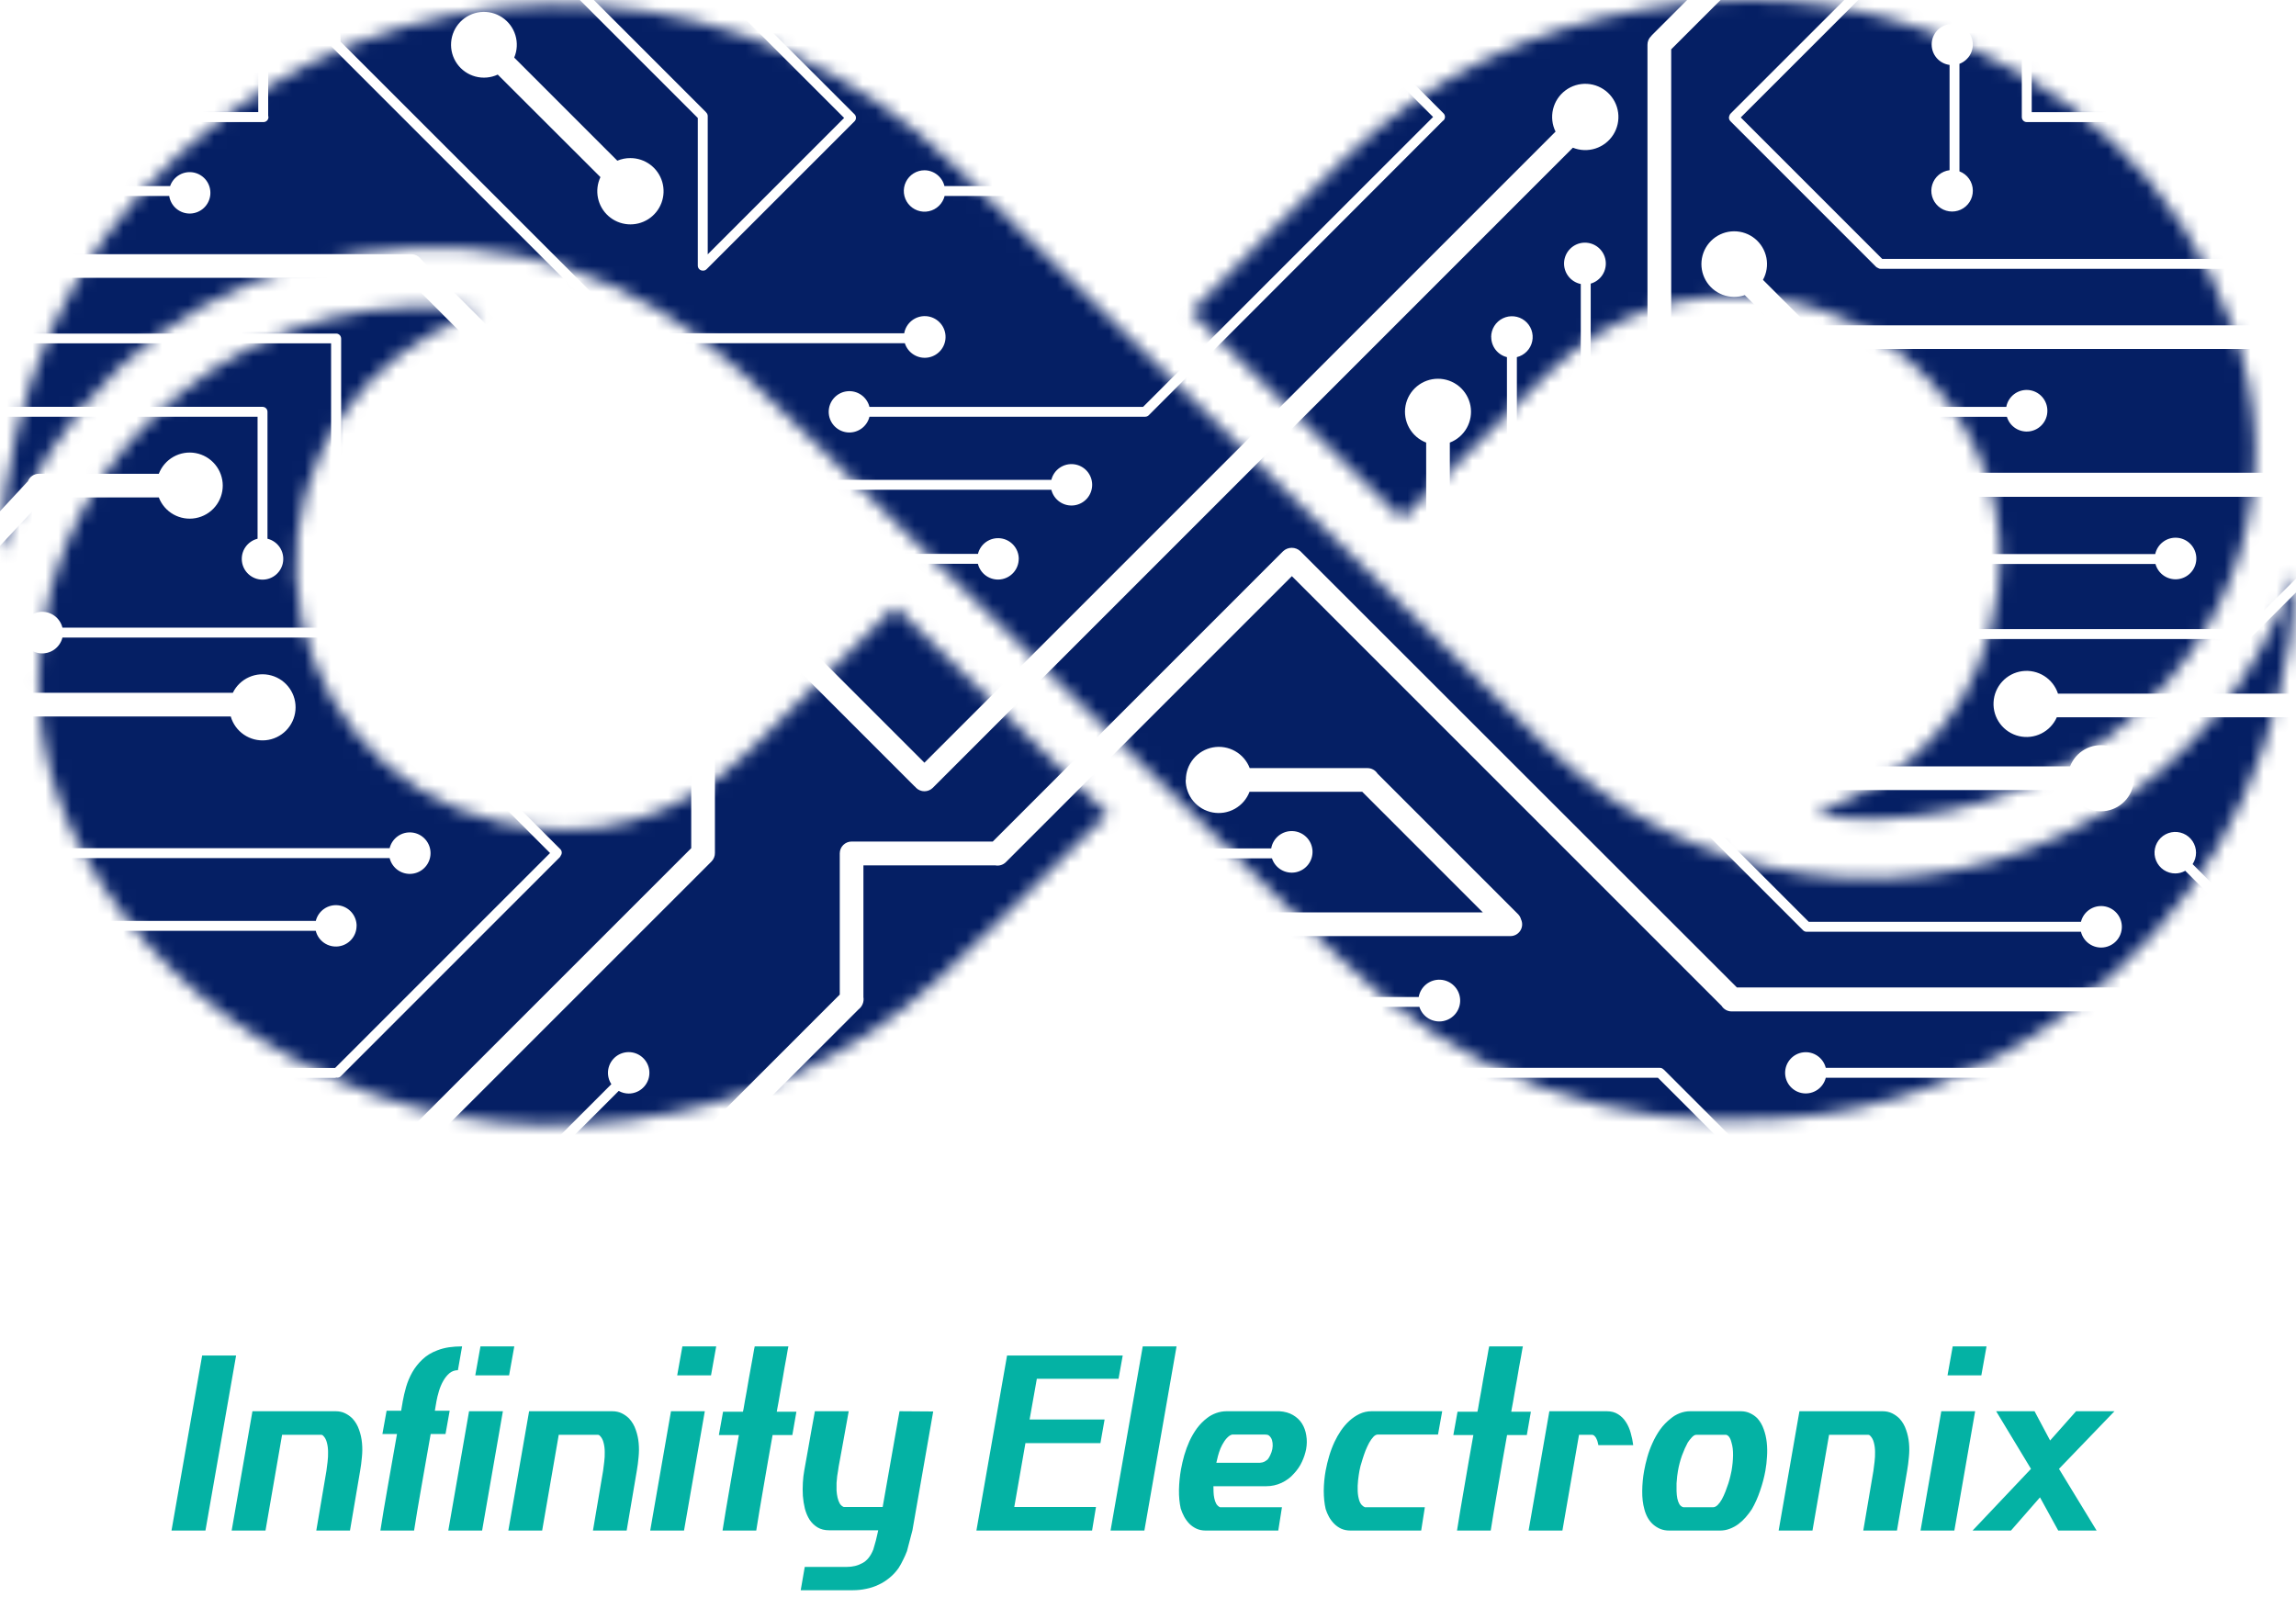 <svg width="177" height="124" viewBox="0 0 177 124" fill="none" xmlns="http://www.w3.org/2000/svg">
<path d="M18.201 104.504L15.838 118H13.221L15.584 104.504H18.201ZM24.383 118L25.164 113.4C25.197 113.192 25.226 112.961 25.252 112.707C25.285 112.447 25.297 112.193 25.291 111.945C25.291 111.691 25.262 111.454 25.203 111.232C25.151 111.011 25.057 110.832 24.92 110.695C24.881 110.656 24.848 110.633 24.822 110.627C24.803 110.62 24.777 110.617 24.744 110.617H21.746L20.467 118H17.859L19.461 108.801H25.867C26.141 108.801 26.385 108.853 26.6 108.957C26.814 109.061 27.003 109.195 27.166 109.357C27.4 109.611 27.573 109.904 27.684 110.236C27.801 110.562 27.876 110.904 27.908 111.262C27.941 111.62 27.938 111.984 27.898 112.355C27.866 112.72 27.82 113.068 27.762 113.4L26.98 118H24.383ZM35.301 105.637C35.053 105.637 34.835 105.715 34.647 105.871C34.464 106.027 34.305 106.226 34.168 106.467C34.031 106.708 33.921 106.971 33.836 107.258C33.751 107.538 33.686 107.805 33.641 108.059C33.641 108.072 33.634 108.114 33.621 108.186C33.608 108.251 33.595 108.326 33.582 108.41C33.569 108.495 33.556 108.573 33.543 108.645C33.53 108.716 33.523 108.755 33.523 108.762H34.666L34.344 110.559H33.201C33.097 111.158 32.983 111.805 32.859 112.502C32.736 113.199 32.615 113.885 32.498 114.562C32.381 115.24 32.27 115.881 32.166 116.486C32.068 117.085 31.987 117.59 31.922 118H29.324C29.389 117.59 29.471 117.085 29.568 116.486C29.672 115.881 29.783 115.24 29.9 114.562C30.018 113.885 30.138 113.199 30.262 112.502C30.385 111.805 30.499 111.158 30.604 110.559H29.48L29.803 108.762H30.926C30.926 108.755 30.932 108.716 30.945 108.645C30.958 108.573 30.971 108.495 30.984 108.41C30.997 108.326 31.01 108.251 31.023 108.186C31.037 108.114 31.043 108.072 31.043 108.059C31.108 107.694 31.196 107.316 31.307 106.926C31.424 106.529 31.583 106.151 31.785 105.793C31.994 105.428 32.254 105.1 32.566 104.807C32.879 104.507 33.263 104.273 33.719 104.104C34.005 103.993 34.305 103.915 34.617 103.869C34.936 103.824 35.272 103.801 35.623 103.801L35.301 105.637ZM38.768 108.801L37.166 118H34.559L36.16 108.801H38.768ZM36.639 106.037L37.039 103.801H39.647L39.246 106.037H36.639ZM45.711 118L46.492 113.4C46.525 113.192 46.554 112.961 46.58 112.707C46.613 112.447 46.626 112.193 46.619 111.945C46.619 111.691 46.59 111.454 46.531 111.232C46.479 111.011 46.385 110.832 46.248 110.695C46.209 110.656 46.176 110.633 46.15 110.627C46.131 110.62 46.105 110.617 46.072 110.617H43.074L41.795 118H39.188L40.789 108.801H47.195C47.469 108.801 47.713 108.853 47.928 108.957C48.143 109.061 48.331 109.195 48.494 109.357C48.728 109.611 48.901 109.904 49.012 110.236C49.129 110.562 49.204 110.904 49.236 111.262C49.269 111.62 49.266 111.984 49.227 112.355C49.194 112.72 49.148 113.068 49.09 113.4L48.309 118H45.711ZM54.334 108.801L52.732 118H50.125L51.727 108.801H54.334ZM52.205 106.037L52.605 103.801H55.213L54.812 106.037H52.205ZM60.779 103.801C60.779 103.807 60.763 103.885 60.73 104.035C60.704 104.178 60.672 104.367 60.633 104.602C60.594 104.836 60.545 105.103 60.486 105.402C60.434 105.702 60.382 106.008 60.33 106.32C60.278 106.633 60.223 106.939 60.164 107.238C60.112 107.538 60.066 107.805 60.027 108.039C59.988 108.273 59.953 108.465 59.92 108.615C59.894 108.758 59.881 108.833 59.881 108.84H61.395L61.082 110.637H59.559C59.454 111.236 59.34 111.88 59.217 112.57C59.1 113.26 58.982 113.941 58.865 114.611C58.755 115.275 58.647 115.904 58.543 116.496C58.445 117.089 58.364 117.59 58.299 118H55.701C55.766 117.59 55.848 117.089 55.945 116.496C56.043 115.904 56.15 115.275 56.268 114.611C56.385 113.941 56.502 113.26 56.619 112.57C56.743 111.88 56.857 111.236 56.961 110.637H55.418L55.74 108.84H57.273C57.28 108.833 57.296 108.758 57.322 108.615C57.348 108.465 57.381 108.273 57.42 108.039C57.465 107.805 57.514 107.538 57.566 107.238C57.618 106.939 57.671 106.633 57.723 106.32C57.781 106.008 57.837 105.702 57.889 105.402C57.947 105.103 57.996 104.836 58.035 104.602C58.074 104.367 58.107 104.178 58.133 104.035C58.165 103.885 58.182 103.807 58.182 103.801H60.779ZM71.941 108.82L70.34 117.98L69.92 119.582C69.829 119.823 69.728 120.051 69.617 120.266C69.513 120.487 69.396 120.699 69.266 120.9C69.057 121.193 68.823 121.444 68.562 121.652C68.302 121.867 68.022 122.043 67.723 122.18C67.423 122.323 67.107 122.427 66.775 122.492C66.443 122.564 66.105 122.6 65.76 122.6H61.727L62.039 120.803H65.281C65.731 120.803 66.131 120.705 66.482 120.51C66.841 120.321 67.12 119.973 67.322 119.465C67.348 119.387 67.378 119.286 67.41 119.162C67.449 119.045 67.485 118.918 67.518 118.781C67.55 118.651 67.583 118.514 67.615 118.371C67.648 118.234 67.677 118.104 67.703 117.98H63.924C63.572 117.98 63.273 117.906 63.025 117.756C62.778 117.606 62.573 117.408 62.41 117.16C62.254 116.913 62.133 116.63 62.049 116.311C61.971 115.992 61.919 115.663 61.893 115.324C61.873 114.979 61.873 114.641 61.893 114.309C61.912 113.97 61.948 113.661 62 113.381C62.039 113.153 62.081 112.915 62.127 112.668C62.172 112.414 62.218 112.16 62.264 111.906C62.309 111.646 62.355 111.389 62.4 111.135C62.446 110.881 62.488 110.64 62.527 110.412C62.625 109.872 62.723 109.335 62.82 108.801H65.428C65.291 109.569 65.164 110.272 65.047 110.91C64.995 111.184 64.946 111.454 64.9 111.721C64.855 111.988 64.809 112.235 64.764 112.463C64.725 112.691 64.689 112.886 64.656 113.049C64.63 113.212 64.614 113.322 64.607 113.381C64.588 113.492 64.565 113.632 64.539 113.801C64.519 113.964 64.503 114.139 64.49 114.328C64.484 114.517 64.484 114.712 64.49 114.914C64.503 115.109 64.529 115.292 64.568 115.461C64.607 115.63 64.663 115.78 64.734 115.91C64.812 116.04 64.917 116.132 65.047 116.184H68.045L69.344 108.801L71.941 108.82ZM79.93 106.301L79.373 109.436H85.154L84.832 111.262H79.051L78.191 116.184H84.49L84.188 118H75.272L77.635 104.504H86.551L86.228 106.301H79.93ZM90.701 103.801L88.221 118H85.613L88.094 103.801H90.701ZM91.023 116.301C90.926 115.871 90.88 115.389 90.887 114.855C90.9 114.315 90.952 113.791 91.043 113.283C91.108 112.925 91.193 112.561 91.297 112.189C91.408 111.812 91.541 111.451 91.697 111.105C91.86 110.754 92.052 110.425 92.273 110.119C92.501 109.813 92.765 109.546 93.064 109.318C93.273 109.156 93.507 109.029 93.768 108.938C94.028 108.846 94.295 108.801 94.568 108.801H98.631C99.041 108.827 99.389 108.924 99.676 109.094C99.969 109.263 100.2 109.481 100.369 109.748C100.538 110.015 100.649 110.321 100.701 110.666C100.76 111.005 100.757 111.356 100.691 111.721C100.626 112.053 100.519 112.378 100.369 112.697C100.226 113.016 100.018 113.322 99.744 113.615C99.497 113.902 99.184 114.136 98.807 114.318C98.429 114.494 98.029 114.582 97.606 114.582H93.543C93.543 114.719 93.546 114.868 93.553 115.031C93.559 115.194 93.579 115.354 93.611 115.51C93.644 115.666 93.693 115.806 93.758 115.93C93.829 116.053 93.927 116.145 94.051 116.203H98.826L98.543 118H92.947C92.68 118 92.443 117.951 92.234 117.854C92.026 117.756 91.844 117.629 91.688 117.473C91.531 117.31 91.398 117.128 91.287 116.926C91.176 116.717 91.088 116.509 91.023 116.301ZM97.127 112.775C97.277 112.762 97.387 112.736 97.459 112.697C97.537 112.658 97.625 112.6 97.723 112.521C97.794 112.437 97.863 112.323 97.928 112.18C97.999 112.036 98.051 111.883 98.084 111.721C98.117 111.551 98.123 111.392 98.103 111.242C98.084 111.086 98.045 110.959 97.986 110.861C97.928 110.77 97.869 110.705 97.811 110.666C97.752 110.62 97.651 110.598 97.508 110.598H95.047C94.995 110.598 94.956 110.604 94.93 110.617C94.91 110.624 94.868 110.643 94.803 110.676C94.647 110.786 94.51 110.93 94.393 111.105C94.275 111.281 94.174 111.467 94.09 111.662C94.012 111.857 93.947 112.053 93.894 112.248C93.842 112.443 93.8 112.619 93.768 112.775H97.127ZM102.195 116.34C102.098 115.917 102.049 115.445 102.049 114.924C102.055 114.396 102.104 113.882 102.195 113.381C102.267 112.997 102.358 112.619 102.469 112.248C102.579 111.877 102.716 111.516 102.879 111.164C103.016 110.871 103.178 110.585 103.367 110.305C103.562 110.018 103.781 109.764 104.021 109.543C104.262 109.322 104.526 109.143 104.812 109.006C105.099 108.869 105.408 108.801 105.74 108.801H111.18L110.857 110.598H106.219C106.102 110.598 105.988 110.656 105.877 110.773C105.766 110.891 105.659 111.04 105.555 111.223C105.457 111.405 105.363 111.607 105.271 111.828C105.187 112.049 105.112 112.264 105.047 112.473C104.982 112.681 104.926 112.867 104.881 113.029C104.842 113.192 104.816 113.309 104.803 113.381C104.764 113.589 104.728 113.837 104.695 114.123C104.663 114.41 104.653 114.693 104.666 114.973C104.679 115.253 104.725 115.507 104.803 115.734C104.887 115.962 105.027 116.118 105.223 116.203H109.842L109.559 118H104.119C103.852 118 103.615 117.954 103.406 117.863C103.198 117.766 103.016 117.639 102.859 117.482C102.703 117.326 102.57 117.15 102.459 116.955C102.348 116.753 102.26 116.548 102.195 116.34ZM117.4 103.801C117.4 103.807 117.384 103.885 117.352 104.035C117.326 104.178 117.293 104.367 117.254 104.602C117.215 104.836 117.166 105.103 117.107 105.402C117.055 105.702 117.003 106.008 116.951 106.32C116.899 106.633 116.844 106.939 116.785 107.238C116.733 107.538 116.688 107.805 116.648 108.039C116.609 108.273 116.574 108.465 116.541 108.615C116.515 108.758 116.502 108.833 116.502 108.84H118.016L117.703 110.637H116.18C116.076 111.236 115.962 111.88 115.838 112.57C115.721 113.26 115.604 113.941 115.486 114.611C115.376 115.275 115.268 115.904 115.164 116.496C115.066 117.089 114.985 117.59 114.92 118H112.322C112.387 117.59 112.469 117.089 112.566 116.496C112.664 115.904 112.771 115.275 112.889 114.611C113.006 113.941 113.123 113.26 113.24 112.57C113.364 111.88 113.478 111.236 113.582 110.637H112.039L112.361 108.84H113.895C113.901 108.833 113.917 108.758 113.943 108.615C113.969 108.465 114.002 108.273 114.041 108.039C114.087 107.805 114.135 107.538 114.188 107.238C114.24 106.939 114.292 106.633 114.344 106.32C114.402 106.008 114.458 105.702 114.51 105.402C114.568 105.103 114.617 104.836 114.656 104.602C114.695 104.367 114.728 104.178 114.754 104.035C114.786 103.885 114.803 103.807 114.803 103.801H117.4ZM123.221 111.418C123.208 111.359 123.191 111.288 123.172 111.203C123.152 111.112 123.123 111.027 123.084 110.949C123.051 110.865 123.006 110.793 122.947 110.734C122.895 110.669 122.827 110.63 122.742 110.617H121.727L120.447 118H117.84L119.441 108.801H123.865C124.21 108.801 124.503 108.879 124.744 109.035C124.985 109.185 125.184 109.383 125.34 109.631C125.503 109.878 125.626 110.158 125.711 110.471C125.802 110.783 125.867 111.099 125.906 111.418H123.221ZM135.486 109.357C135.695 109.592 135.854 109.868 135.965 110.188C136.082 110.507 136.16 110.845 136.199 111.203C136.238 111.555 136.245 111.919 136.219 112.297C136.199 112.674 136.157 113.042 136.092 113.4C136.001 113.902 135.864 114.416 135.682 114.943C135.506 115.464 135.294 115.936 135.047 116.359C134.91 116.568 134.754 116.773 134.578 116.975C134.409 117.17 134.22 117.346 134.012 117.502C133.81 117.652 133.589 117.772 133.348 117.863C133.113 117.954 132.866 118 132.605 118H128.67C128.423 118 128.195 117.958 127.986 117.873C127.778 117.782 127.592 117.665 127.43 117.521C127.267 117.372 127.13 117.199 127.02 117.004C126.909 116.802 126.824 116.587 126.766 116.359C126.648 115.936 126.593 115.464 126.6 114.943C126.606 114.416 126.655 113.902 126.746 113.4C126.805 113.068 126.886 112.717 126.99 112.346C127.094 111.975 127.228 111.61 127.391 111.252C127.553 110.887 127.749 110.542 127.977 110.217C128.211 109.891 128.488 109.605 128.807 109.357C128.995 109.195 129.22 109.061 129.48 108.957C129.747 108.853 130.018 108.801 130.291 108.801H134.188C134.461 108.801 134.705 108.853 134.92 108.957C135.141 109.061 135.33 109.195 135.486 109.357ZM132.068 116.203C132.192 116.197 132.309 116.138 132.42 116.027C132.537 115.91 132.645 115.764 132.742 115.588C132.84 115.406 132.931 115.207 133.016 114.992C133.1 114.777 133.175 114.569 133.24 114.367C133.305 114.159 133.357 113.97 133.396 113.801C133.436 113.625 133.465 113.492 133.484 113.4C133.556 112.99 133.595 112.593 133.602 112.209C133.608 111.825 133.569 111.496 133.484 111.223C133.471 111.177 133.455 111.122 133.436 111.057C133.416 110.992 133.39 110.93 133.357 110.871C133.325 110.806 133.283 110.751 133.23 110.705C133.185 110.66 133.13 110.63 133.064 110.617H130.77C130.711 110.617 130.649 110.637 130.584 110.676C130.525 110.715 130.467 110.767 130.408 110.832C130.35 110.891 130.294 110.956 130.242 111.027C130.19 111.099 130.145 111.164 130.105 111.223C129.956 111.496 129.809 111.825 129.666 112.209C129.529 112.593 129.425 112.99 129.354 113.4C129.334 113.498 129.314 113.632 129.295 113.801C129.275 113.97 129.259 114.156 129.246 114.357C129.24 114.553 129.24 114.755 129.246 114.963C129.253 115.165 129.272 115.354 129.305 115.529C129.344 115.705 129.399 115.855 129.471 115.979C129.549 116.096 129.65 116.171 129.773 116.203H132.068ZM143.641 118L144.422 113.4C144.454 113.192 144.484 112.961 144.51 112.707C144.542 112.447 144.555 112.193 144.549 111.945C144.549 111.691 144.52 111.454 144.461 111.232C144.409 111.011 144.314 110.832 144.178 110.695C144.139 110.656 144.106 110.633 144.08 110.627C144.061 110.62 144.035 110.617 144.002 110.617H141.004L139.725 118H137.117L138.719 108.801H145.125C145.398 108.801 145.643 108.853 145.857 108.957C146.072 109.061 146.261 109.195 146.424 109.357C146.658 109.611 146.831 109.904 146.941 110.236C147.059 110.562 147.133 110.904 147.166 111.262C147.199 111.62 147.195 111.984 147.156 112.355C147.124 112.72 147.078 113.068 147.02 113.4L146.238 118H143.641ZM152.264 108.801L150.662 118H148.055L149.656 108.801H152.264ZM150.135 106.037L150.535 103.801H153.143L152.742 106.037H150.135ZM158.729 113.244L161.629 118H158.67L157.264 115.441L155.027 118H152.068L156.57 113.244L153.885 108.801H156.844L158.045 111.057L160.047 108.801H163.006L158.729 113.244Z" fill="#04B2A4"/>
<mask id="mask0_42_41" style="mask-type:luminance" maskUnits="userSpaceOnUse" x="0" y="0" width="177" height="87">
<path d="M0 42.272C0.15 40.695 0.23 39.105 0.464 37.542C2.211 25.813 7.746 16.26 17.187 9.081C34.296 -3.927 58.538 -2.186 73.79 12.973C82.719 21.848 91.752 30.617 100.738 39.432C106.814 45.395 112.87 51.381 118.98 57.31C124.659 62.815 131.363 66.276 139.24 67.385C147.097 68.489 155.094 66.867 161.9 62.788C168.705 58.709 173.906 52.42 176.636 44.971C176.696 44.807 176.773 44.637 176.84 44.49L176.993 44.517C176.84 46.113 176.76 47.723 176.522 49.307C174.745 61.078 169.137 70.622 159.656 77.814C153.311 82.686 145.684 85.603 137.706 86.209C124.174 87.304 112.583 83.025 102.902 73.498C91.75 62.535 80.587 51.584 69.414 40.645C65.439 36.747 61.554 32.755 57.469 28.973C49.094 21.217 39.19 17.783 27.839 19.527C15.814 21.371 7.055 27.918 1.607 38.824C1.132 39.773 0.785 40.785 0.381 41.767L0.154 42.309L0 42.272ZM68.599 47.185C64.962 50.783 61.361 54.424 57.676 57.975C52.255 63.2 45.791 65.06 38.459 63.38C29.546 61.339 23.27 53.612 22.825 44.416C22.637 40.024 23.873 35.689 26.349 32.056C28.824 28.423 32.408 25.688 36.565 24.257C36.762 24.187 36.949 24.103 37.142 24.03C36.476 23.85 35.793 23.738 35.105 23.695C25.865 23.174 17.888 26.094 11.341 32.651C3.21 40.799 -0.084 54.03 6.44 65.808C10.258 72.703 15.794 77.891 22.658 81.629C30.699 86.031 39.327 87.478 48.38 86.366C57.562 85.223 65.686 81.642 72.488 75.342C76.616 71.521 80.541 67.472 84.56 63.534C84.842 63.286 85.136 63.053 85.442 62.836L69.03 46.801C68.867 46.948 68.723 47.069 68.599 47.196V47.185ZM108.538 39.546C112.102 35.988 115.643 32.407 119.227 28.883C124.174 24.033 130.12 22.065 136.972 23.081C147.681 24.664 155.424 34.772 154.025 45.495C152.932 53.873 148.272 59.555 140.355 62.548C140.185 62.612 140.021 62.682 139.848 62.752C140.639 62.935 141.445 63.047 142.256 63.086C149.442 63.516 156.545 61.359 162.279 57.006C172.474 49.447 176.446 37.024 172.126 25.235C167.951 13.838 159.767 6.342 148.409 2.317C141.354 -0.179 134.079 -0.566 126.726 0.713C117.974 2.24 110.241 5.898 103.814 12.071C99.849 15.889 96.018 19.851 92.123 23.762C92.039 23.846 91.966 23.943 91.849 24.08L108.06 39.974C108.244 39.83 108.394 39.696 108.538 39.556V39.546Z" fill="white"/>
</mask>
<g mask="url(#mask0_42_41)">
<path d="M88.498 -57.456C32.813 -57.456 -12.33 -12.317 -12.33 43.368C-12.33 99.053 32.813 144.196 88.498 144.196C144.184 144.196 189.313 99.06 189.313 43.368C189.313 -12.324 144.184 -57.456 88.498 -57.456ZM185.468 25.988C185.471 26.584 185.264 27.162 184.884 27.622C184.505 28.081 183.976 28.392 183.39 28.502C182.804 28.611 182.198 28.511 181.678 28.22C181.158 27.928 180.757 27.463 180.544 26.906H139.083C138.957 26.906 138.833 26.88 138.719 26.83C138.604 26.78 138.5 26.707 138.415 26.616C138.346 26.575 138.282 26.527 138.224 26.472L134.506 22.754C133.948 22.944 133.341 22.933 132.79 22.723C132.239 22.513 131.779 22.116 131.489 21.603C131.199 21.089 131.098 20.49 131.203 19.91C131.308 19.329 131.613 18.804 132.064 18.425C132.516 18.045 133.086 17.835 133.676 17.832C134.265 17.828 134.838 18.031 135.294 18.404C135.75 18.778 136.061 19.3 136.174 19.879C136.286 20.458 136.193 21.058 135.909 21.575L139.417 25.082H180.544C180.756 24.526 181.157 24.061 181.676 23.77C182.196 23.478 182.801 23.378 183.386 23.486C183.972 23.595 184.501 23.905 184.881 24.363C185.262 24.822 185.469 25.399 185.468 25.994V25.988ZM157.833 31.666C157.835 32.05 157.7 32.422 157.45 32.713C157.201 33.005 156.855 33.197 156.475 33.254C156.096 33.31 155.709 33.228 155.385 33.023C155.061 32.817 154.823 32.502 154.713 32.134H135.111C134.993 32.502 134.745 32.815 134.412 33.012C134.08 33.21 133.687 33.279 133.308 33.207C132.928 33.135 132.588 32.926 132.351 32.621C132.114 32.315 131.998 31.933 132.023 31.548C132.048 31.162 132.214 30.799 132.488 30.527C132.763 30.255 133.127 30.092 133.513 30.07C133.899 30.049 134.279 30.168 134.583 30.408C134.887 30.647 135.092 30.989 135.161 31.369H154.666C154.738 30.977 154.955 30.626 155.273 30.386C155.592 30.146 155.988 30.033 156.385 30.07C156.782 30.108 157.151 30.292 157.419 30.587C157.687 30.883 157.834 31.268 157.833 31.666ZM171.101 -8.502C171.76 -8.478 172.385 -8.2 172.843 -7.725C173.301 -7.25 173.557 -6.615 173.557 -5.955C173.557 -5.295 173.301 -4.661 172.843 -4.186C172.385 -3.711 171.76 -3.432 171.101 -3.408C170.78 -3.407 170.463 -3.469 170.166 -3.589L164.126 2.444C164.36 2.997 164.394 3.614 164.22 4.188C164.047 4.762 163.677 5.258 163.177 5.588C162.676 5.918 162.075 6.063 161.479 5.996C160.882 5.929 160.328 5.655 159.913 5.222C159.498 4.789 159.247 4.225 159.205 3.626C159.163 3.028 159.332 2.433 159.683 1.946C160.034 1.46 160.544 1.111 161.125 0.962C161.706 0.812 162.321 0.871 162.863 1.128L168.819 -4.828C168.626 -5.216 168.536 -5.647 168.556 -6.08C168.576 -6.513 168.707 -6.933 168.936 -7.301C169.164 -7.669 169.483 -7.973 169.862 -8.183C170.241 -8.393 170.667 -8.503 171.101 -8.502ZM166.621 -14.345C166.863 -14.349 167.103 -14.299 167.322 -14.197C167.542 -14.096 167.735 -13.946 167.888 -13.759C168.042 -13.572 168.151 -13.353 168.207 -13.118C168.263 -12.883 168.265 -12.638 168.214 -12.402C168.162 -12.165 168.057 -11.944 167.907 -11.754C167.758 -11.564 167.567 -11.411 167.349 -11.305C167.132 -11.2 166.893 -11.145 166.651 -11.145C166.409 -11.145 166.171 -11.2 165.953 -11.305L156.627 -1.975V8.647H176.572C176.666 8.268 176.895 7.936 177.217 7.713C177.539 7.491 177.931 7.394 178.319 7.442C178.707 7.489 179.064 7.676 179.324 7.969C179.583 8.261 179.726 8.639 179.726 9.03C179.726 9.421 179.583 9.798 179.324 10.091C179.064 10.384 178.707 10.571 178.319 10.618C177.931 10.665 177.539 10.569 177.217 10.347C176.895 10.124 176.666 9.792 176.572 9.412H156.243C156.141 9.412 156.044 9.371 155.973 9.299C155.902 9.227 155.862 9.13 155.862 9.028V-2.115C155.863 -2.147 155.87 -2.179 155.882 -2.209C155.892 -2.288 155.927 -2.362 155.982 -2.419L165.359 -11.796C165.179 -12.033 165.07 -12.315 165.042 -12.61C165.015 -12.905 165.07 -13.203 165.203 -13.468C165.335 -13.734 165.539 -13.957 165.791 -14.114C166.044 -14.27 166.335 -14.352 166.631 -14.351L166.621 -14.345ZM160.178 -18.948C160.18 -19.306 160.303 -19.652 160.525 -19.932C160.748 -20.212 161.057 -20.41 161.405 -20.494C161.753 -20.578 162.118 -20.543 162.444 -20.395C162.77 -20.247 163.036 -19.995 163.202 -19.678C163.368 -19.361 163.423 -18.997 163.358 -18.646C163.293 -18.294 163.113 -17.974 162.846 -17.736C162.578 -17.499 162.239 -17.358 161.882 -17.335C161.525 -17.312 161.171 -17.41 160.876 -17.612L134.196 9.055L145.102 19.962H180.224C180.317 19.58 180.547 19.246 180.87 19.023C181.193 18.799 181.587 18.702 181.977 18.749C182.367 18.796 182.726 18.984 182.986 19.278C183.247 19.572 183.391 19.951 183.391 20.344C183.391 20.737 183.247 21.116 182.986 21.41C182.726 21.704 182.367 21.892 181.977 21.939C181.587 21.986 181.193 21.889 180.87 21.666C180.547 21.442 180.317 21.108 180.224 20.727H144.972C144.897 20.725 144.825 20.7 144.765 20.656C144.714 20.638 144.667 20.61 144.628 20.573L133.394 9.339C133.337 9.282 133.3 9.209 133.288 9.129C133.276 9.05 133.29 8.969 133.327 8.898C133.343 8.844 133.373 8.794 133.414 8.754L160.371 -18.19C160.244 -18.422 160.177 -18.683 160.178 -18.948ZM152.087 14.7C152.089 15.009 152.001 15.311 151.835 15.571C151.668 15.831 151.43 16.037 151.15 16.165C150.869 16.293 150.557 16.337 150.252 16.291C149.946 16.246 149.661 16.113 149.429 15.909C149.198 15.705 149.03 15.439 148.947 15.142C148.863 14.845 148.867 14.53 148.959 14.235C149.05 13.941 149.224 13.678 149.461 13.481C149.698 13.283 149.987 13.158 150.293 13.12V5.006C149.909 4.956 149.557 4.767 149.302 4.475C149.048 4.182 148.91 3.807 148.913 3.42C148.916 3.032 149.061 2.66 149.32 2.372C149.579 2.084 149.935 1.901 150.32 1.857C150.705 1.813 151.092 1.911 151.41 2.133C151.727 2.356 151.952 2.686 152.042 3.063C152.133 3.44 152.082 3.836 151.9 4.178C151.718 4.52 151.418 4.784 151.055 4.92V13.21C151.358 13.324 151.62 13.528 151.804 13.794C151.988 14.06 152.087 14.377 152.087 14.7ZM126.349 -44.512C126.348 -44.813 126.431 -45.108 126.589 -45.363C126.747 -45.618 126.974 -45.824 127.244 -45.956C127.514 -46.089 127.815 -46.142 128.114 -46.111C128.413 -46.08 128.697 -45.966 128.934 -45.781C129.17 -45.596 129.35 -45.348 129.453 -45.066C129.556 -44.783 129.576 -44.478 129.513 -44.184C129.45 -43.891 129.306 -43.62 129.097 -43.405C128.887 -43.189 128.622 -43.037 128.33 -42.966V-39.214C128.707 -39.121 129.036 -38.893 129.257 -38.573C129.477 -38.253 129.573 -37.864 129.526 -37.478C129.479 -37.093 129.292 -36.738 129.001 -36.48C128.711 -36.223 128.336 -36.081 127.947 -36.081C127.559 -36.081 127.184 -36.223 126.893 -36.48C126.603 -36.738 126.416 -37.093 126.369 -37.478C126.322 -37.864 126.418 -38.253 126.638 -38.573C126.858 -38.893 127.188 -39.121 127.565 -39.214V-42.966C127.218 -43.05 126.91 -43.248 126.689 -43.528C126.468 -43.809 126.349 -44.156 126.349 -44.512ZM113.963 -48.855C113.961 -49.311 114.082 -49.76 114.313 -50.153C114.545 -50.547 114.877 -50.871 115.276 -51.093C115.676 -51.314 116.127 -51.423 116.583 -51.411C117.04 -51.398 117.484 -51.262 117.87 -51.019C118.256 -50.776 118.57 -50.433 118.779 -50.027C118.987 -49.621 119.083 -49.166 119.056 -48.711C119.028 -48.255 118.879 -47.815 118.624 -47.437C118.368 -47.058 118.016 -46.756 117.604 -46.56V-33.031C118.139 -32.775 118.568 -32.339 118.815 -31.8C119.063 -31.261 119.114 -30.652 118.96 -30.079C118.806 -29.505 118.457 -29.004 117.972 -28.662C117.487 -28.32 116.898 -28.158 116.306 -28.204C115.714 -28.251 115.158 -28.503 114.732 -28.917C114.307 -29.331 114.04 -29.881 113.978 -30.471C113.915 -31.061 114.061 -31.655 114.39 -32.148C114.719 -32.642 115.211 -33.005 115.78 -33.175V-46.41C115.255 -46.566 114.794 -46.888 114.467 -47.328C114.14 -47.767 113.963 -48.3 113.963 -48.848V-48.855ZM109.266 -36.428C109.265 -36.729 109.349 -37.023 109.508 -37.278C109.666 -37.533 109.893 -37.738 110.163 -37.87C110.433 -38.002 110.734 -38.055 111.033 -38.024C111.332 -37.992 111.615 -37.878 111.852 -37.693C112.088 -37.508 112.268 -37.26 112.37 -36.977C112.473 -36.695 112.493 -36.39 112.43 -36.096C112.367 -35.803 112.223 -35.533 112.013 -35.317C111.804 -35.102 111.538 -34.95 111.247 -34.879V-26.497C111.626 -26.404 111.959 -26.175 112.181 -25.853C112.403 -25.531 112.5 -25.139 112.453 -24.751C112.406 -24.363 112.218 -24.005 111.925 -23.746C111.633 -23.487 111.255 -23.344 110.864 -23.344C110.473 -23.344 110.096 -23.487 109.803 -23.746C109.511 -24.005 109.323 -24.363 109.276 -24.751C109.229 -25.139 109.325 -25.531 109.548 -25.853C109.77 -26.175 110.102 -26.404 110.482 -26.497V-34.872C110.135 -34.958 109.827 -35.157 109.607 -35.438C109.387 -35.718 109.267 -36.065 109.266 -36.422V-36.428ZM105.388 -54.266C106.063 -54.266 106.711 -53.997 107.189 -53.519C107.667 -53.041 107.936 -52.393 107.936 -51.718C107.936 -51.194 107.774 -50.683 107.472 -50.255C107.17 -49.827 106.743 -49.502 106.249 -49.326V-10.152L134.864 -38.76C134.7 -39.103 134.615 -39.479 134.613 -39.859C134.612 -40.406 134.786 -40.94 135.111 -41.38C135.435 -41.821 135.893 -42.146 136.416 -42.306C136.939 -42.467 137.5 -42.455 138.016 -42.273C138.532 -42.09 138.976 -41.746 139.282 -41.293C139.588 -40.839 139.739 -40.298 139.715 -39.752C139.69 -39.205 139.49 -38.681 139.145 -38.256C138.8 -37.831 138.327 -37.529 137.797 -37.394C137.266 -37.258 136.707 -37.297 136.2 -37.504L106.006 -7.31C105.834 -7.14 105.602 -7.044 105.361 -7.044C105.119 -7.044 104.888 -7.14 104.716 -7.31C104.701 -7.327 104.686 -7.345 104.673 -7.363C104.524 -7.528 104.442 -7.743 104.442 -7.965V-49.356C103.977 -49.545 103.578 -49.869 103.296 -50.285C103.014 -50.701 102.862 -51.192 102.859 -51.694C102.856 -52.029 102.919 -52.362 103.044 -52.672C103.17 -52.983 103.355 -53.266 103.59 -53.505C103.825 -53.743 104.105 -53.934 104.413 -54.064C104.721 -54.195 105.053 -54.264 105.388 -54.266ZM118.108 -7.958C118.111 -7.597 117.993 -7.245 117.772 -6.959C117.55 -6.674 117.239 -6.471 116.889 -6.384C116.538 -6.297 116.169 -6.33 115.839 -6.479C115.51 -6.628 115.241 -6.883 115.075 -7.204C114.909 -7.525 114.855 -7.892 114.924 -8.247C114.992 -8.602 115.178 -8.923 115.451 -9.159C115.724 -9.395 116.069 -9.532 116.43 -9.548C116.791 -9.564 117.147 -9.458 117.44 -9.247L132.292 -24.096C132.073 -24.43 131.985 -24.833 132.043 -25.228C132.102 -25.623 132.303 -25.983 132.609 -26.239C132.914 -26.496 133.304 -26.632 133.703 -26.622C134.102 -26.611 134.483 -26.454 134.775 -26.182C135.067 -25.909 135.248 -25.539 135.286 -25.141C135.323 -24.744 135.213 -24.346 134.977 -24.024C134.742 -23.702 134.396 -23.477 134.006 -23.392C133.615 -23.308 133.208 -23.369 132.859 -23.564L117.944 -8.649C118.052 -8.432 118.108 -8.193 118.108 -7.951V-7.958ZM99.695 -55.085C100.371 -55.084 101.018 -54.815 101.496 -54.337C101.973 -53.859 102.241 -53.212 102.241 -52.536C102.241 -51.994 102.068 -51.465 101.747 -51.028C101.427 -50.591 100.975 -50.267 100.457 -50.104V-3.158H121.879L148.369 -29.647C148.208 -29.984 148.124 -30.353 148.125 -30.726C148.125 -31.273 148.3 -31.805 148.625 -32.243C148.95 -32.682 149.408 -33.005 149.931 -33.163C150.454 -33.321 151.014 -33.307 151.528 -33.122C152.042 -32.937 152.483 -32.592 152.785 -32.136C153.087 -31.681 153.235 -31.141 153.206 -30.596C153.177 -30.05 152.973 -29.529 152.625 -29.108C152.276 -28.687 151.801 -28.39 151.271 -28.261C150.74 -28.131 150.182 -28.175 149.679 -28.388L122.995 -1.701C122.91 -1.59 122.801 -1.5 122.676 -1.438C122.551 -1.376 122.413 -1.344 122.274 -1.344H99.559C99.316 -1.345 99.084 -1.441 98.912 -1.613C98.741 -1.784 98.644 -2.017 98.643 -2.259V-50.224C98.201 -50.427 97.826 -50.753 97.563 -51.163C97.3 -51.572 97.16 -52.049 97.16 -52.536C97.16 -53.21 97.427 -53.856 97.902 -54.334C98.377 -54.811 99.022 -55.081 99.695 -55.085ZM139.206 47.951H139.256C139.406 47.951 139.554 47.987 139.686 48.058C139.819 48.128 139.931 48.231 140.015 48.355C140.118 48.506 140.172 48.684 140.172 48.866C140.172 48.866 140.172 48.893 140.172 48.907V59.085H159.583C159.796 58.529 160.198 58.065 160.717 57.775C161.237 57.484 161.842 57.384 162.427 57.492C163.012 57.601 163.541 57.911 163.922 58.369C164.303 58.827 164.511 59.403 164.511 59.998C164.511 60.594 164.303 61.17 163.922 61.628C163.541 62.086 163.012 62.396 162.427 62.505C161.842 62.613 161.237 62.513 160.717 62.222C160.198 61.931 159.796 61.468 159.583 60.912H139.263C139.02 60.908 138.788 60.809 138.617 60.636C138.446 60.463 138.349 60.23 138.348 59.987V49.782H130.331C130.088 50.324 129.663 50.765 129.13 51.027C128.596 51.289 127.988 51.356 127.41 51.217C126.832 51.077 126.322 50.74 125.966 50.264C125.611 49.787 125.434 49.201 125.465 48.608C125.497 48.014 125.735 47.45 126.139 47.014C126.542 46.578 127.086 46.296 127.675 46.219C128.264 46.141 128.862 46.272 129.365 46.589C129.868 46.906 130.244 47.389 130.428 47.955L139.206 47.951ZM131.991 43.051C131.993 42.657 132.139 42.279 132.403 41.987C132.666 41.695 133.029 41.511 133.42 41.469C133.811 41.428 134.203 41.532 134.522 41.763C134.841 41.993 135.064 42.332 135.148 42.717H166.147C166.23 42.334 166.451 41.995 166.768 41.764C167.084 41.532 167.474 41.425 167.864 41.462C168.255 41.499 168.618 41.677 168.885 41.964C169.153 42.25 169.306 42.625 169.316 43.016C169.327 43.408 169.193 43.79 168.941 44.09C168.689 44.39 168.336 44.587 167.948 44.645C167.56 44.702 167.165 44.615 166.837 44.401C166.509 44.187 166.27 43.86 166.167 43.482H135.128C135.026 43.854 134.792 44.177 134.47 44.39C134.148 44.604 133.76 44.693 133.377 44.642C132.994 44.591 132.643 44.403 132.388 44.113C132.133 43.823 131.992 43.45 131.991 43.064V43.051ZM114.955 25.988C114.953 25.687 115.036 25.392 115.195 25.137C115.353 24.882 115.58 24.676 115.85 24.544C116.119 24.412 116.421 24.358 116.72 24.389C117.019 24.42 117.303 24.534 117.539 24.719C117.776 24.904 117.956 25.152 118.059 25.434C118.161 25.716 118.182 26.022 118.119 26.316C118.056 26.61 117.912 26.88 117.702 27.095C117.493 27.311 117.227 27.463 116.936 27.534V35.829C117.315 35.922 117.648 36.151 117.87 36.473C118.092 36.795 118.189 37.187 118.142 37.575C118.094 37.963 117.907 38.321 117.614 38.58C117.322 38.839 116.944 38.982 116.553 38.982C116.162 38.982 115.785 38.839 115.492 38.58C115.199 38.321 115.012 37.963 114.965 37.575C114.918 37.187 115.014 36.795 115.236 36.473C115.459 36.151 115.791 35.922 116.171 35.829V27.534C115.825 27.449 115.518 27.25 115.299 26.97C115.08 26.689 114.961 26.344 114.961 25.988H114.955ZM116.321 48.506C116.347 48.481 116.376 48.461 116.408 48.446L121.863 42.991V21.896C121.477 21.817 121.133 21.6 120.897 21.285C120.66 20.971 120.547 20.58 120.579 20.188C120.611 19.796 120.785 19.429 121.069 19.156C121.353 18.884 121.727 18.724 122.121 18.709C122.514 18.694 122.899 18.823 123.204 19.072C123.508 19.322 123.711 19.674 123.773 20.062C123.836 20.451 123.754 20.849 123.543 21.181C123.332 21.514 123.006 21.757 122.628 21.866V43.074C122.63 43.091 122.63 43.108 122.628 43.124C122.632 43.177 122.624 43.231 122.606 43.281C122.587 43.331 122.558 43.377 122.521 43.415L117.159 48.79L139.44 71.07H160.421C160.515 70.691 160.744 70.358 161.066 70.136C161.388 69.914 161.78 69.817 162.168 69.864C162.556 69.912 162.913 70.099 163.173 70.392C163.432 70.684 163.575 71.062 163.575 71.453C163.575 71.844 163.432 72.221 163.173 72.514C162.913 72.807 162.556 72.994 162.168 73.041C161.78 73.088 161.388 72.992 161.066 72.769C160.744 72.547 160.515 72.215 160.421 71.835H139.286C139.234 71.837 139.182 71.829 139.133 71.81C139.084 71.791 139.04 71.762 139.003 71.725L116.328 49.05C116.291 49.015 116.263 48.972 116.243 48.926C116.223 48.879 116.213 48.829 116.213 48.778C116.213 48.727 116.223 48.677 116.243 48.63C116.263 48.584 116.291 48.541 116.328 48.506H116.321ZM61.434 37.759C61.341 38.139 61.111 38.471 60.79 38.694C60.468 38.916 60.076 39.013 59.688 38.965C59.3 38.918 58.942 38.731 58.683 38.438C58.423 38.145 58.28 37.768 58.28 37.377C58.28 36.986 58.423 36.608 58.683 36.316C58.942 36.023 59.3 35.836 59.688 35.788C60.076 35.741 60.468 35.838 60.79 36.06C61.111 36.282 61.341 36.615 61.434 36.995H81.049C81.143 36.616 81.371 36.284 81.693 36.063C82.014 35.841 82.405 35.745 82.792 35.792C83.179 35.839 83.536 36.026 83.795 36.318C84.053 36.61 84.196 36.987 84.196 37.377C84.196 37.767 84.053 38.144 83.795 38.436C83.536 38.728 83.179 38.915 82.792 38.962C82.405 39.009 82.014 38.913 81.693 38.691C81.371 38.47 81.143 38.138 81.049 37.759H61.434ZM78.534 43.087C78.533 43.477 78.39 43.853 78.131 44.145C77.872 44.436 77.516 44.623 77.129 44.67C76.742 44.717 76.351 44.62 76.03 44.399C75.71 44.178 75.481 43.847 75.387 43.468H67.016C66.911 43.841 66.673 44.163 66.348 44.373C66.022 44.583 65.631 44.666 65.248 44.607C64.865 44.548 64.516 44.351 64.269 44.053C64.021 43.756 63.891 43.377 63.903 42.99C63.914 42.603 64.067 42.233 64.333 41.951C64.599 41.669 64.958 41.494 65.344 41.459C65.73 41.423 66.115 41.53 66.427 41.76C66.74 41.989 66.957 42.325 67.039 42.703H75.391C75.484 42.325 75.713 41.993 76.034 41.772C76.356 41.551 76.747 41.455 77.134 41.502C77.521 41.549 77.878 41.737 78.136 42.029C78.395 42.321 78.537 42.697 78.537 43.087H78.534ZM67.026 32.131C66.933 32.509 66.705 32.84 66.384 33.061C66.064 33.282 65.674 33.379 65.287 33.332C64.9 33.285 64.544 33.098 64.286 32.807C64.028 32.515 63.885 32.139 63.885 31.75C63.885 31.361 64.028 30.985 64.286 30.693C64.544 30.402 64.9 30.215 65.287 30.168C65.674 30.121 66.064 30.218 66.384 30.439C66.705 30.66 66.933 30.991 67.026 31.369H88.121L110.478 9.018L105.164 3.704H84.152C84.089 4.09 83.886 4.44 83.582 4.687C83.278 4.934 82.894 5.062 82.502 5.045C82.111 5.029 81.739 4.869 81.457 4.597C81.175 4.325 81.002 3.959 80.972 3.569C80.941 3.178 81.055 2.79 81.29 2.477C81.527 2.164 81.869 1.949 82.253 1.871C82.637 1.794 83.036 1.86 83.375 2.056C83.714 2.253 83.969 2.567 84.092 2.939H105.201C105.233 2.94 105.264 2.947 105.294 2.959C105.35 2.952 105.407 2.957 105.461 2.975C105.515 2.993 105.564 3.023 105.605 3.062L111.284 8.741C111.354 8.813 111.394 8.91 111.394 9.012C111.394 9.113 111.354 9.21 111.284 9.282C111.269 9.293 111.253 9.303 111.237 9.312L88.555 32.017C88.483 32.088 88.386 32.127 88.285 32.127L67.026 32.131ZM77.047 8.681H97.995C98.1 8.308 98.337 7.986 98.663 7.776C98.989 7.565 99.38 7.482 99.763 7.541C100.146 7.599 100.495 7.796 100.743 8.094C100.991 8.392 101.121 8.77 101.109 9.158C101.097 9.545 100.944 9.915 100.678 10.197C100.412 10.479 100.053 10.654 99.667 10.689C99.281 10.724 98.895 10.617 98.583 10.387C98.271 10.157 98.053 9.821 97.972 9.443H76.927C76.84 9.443 76.756 9.412 76.69 9.356C76.635 9.337 76.585 9.306 76.543 9.265L60.706 -6.605C60.407 -6.414 60.052 -6.328 59.699 -6.362C59.346 -6.395 59.013 -6.544 58.754 -6.787C58.496 -7.03 58.325 -7.353 58.27 -7.703C58.215 -8.054 58.278 -8.413 58.45 -8.723C58.621 -9.034 58.892 -9.279 59.218 -9.419C59.544 -9.559 59.908 -9.586 60.251 -9.496C60.594 -9.406 60.898 -9.205 61.114 -8.923C61.33 -8.642 61.446 -8.296 61.444 -7.941C61.443 -7.664 61.369 -7.392 61.23 -7.153L77.047 8.681ZM71.262 13.127C71.618 13.128 71.964 13.248 72.245 13.469C72.525 13.689 72.723 13.997 72.808 14.343H92.29C92.383 13.963 92.612 13.631 92.934 13.409C93.256 13.187 93.648 13.09 94.036 13.137C94.424 13.184 94.782 13.372 95.041 13.664C95.3 13.957 95.444 14.334 95.444 14.725C95.444 15.116 95.3 15.494 95.041 15.787C94.782 16.079 94.424 16.267 94.036 16.314C93.648 16.361 93.256 16.264 92.934 16.042C92.612 15.82 92.383 15.488 92.29 15.108H72.822C72.75 15.399 72.597 15.663 72.382 15.871C72.167 16.079 71.897 16.223 71.605 16.285C71.312 16.348 71.007 16.327 70.726 16.224C70.445 16.122 70.198 15.942 70.013 15.706C69.829 15.47 69.715 15.187 69.684 14.889C69.653 14.592 69.706 14.291 69.838 14.022C69.969 13.753 70.174 13.527 70.428 13.368C70.682 13.21 70.976 13.126 71.275 13.127H71.262ZM92.337 -52.977C92.337 -53.401 92.505 -53.807 92.804 -54.107C93.103 -54.407 93.51 -54.576 93.933 -54.577C94.357 -54.576 94.764 -54.407 95.064 -54.108C95.364 -53.808 95.532 -53.401 95.533 -52.977C95.532 -52.621 95.411 -52.275 95.191 -51.995C94.971 -51.715 94.663 -51.516 94.317 -51.43V-32.28C94.694 -32.186 95.024 -31.958 95.244 -31.638C95.465 -31.319 95.56 -30.929 95.513 -30.544C95.466 -30.158 95.28 -29.803 94.989 -29.546C94.698 -29.288 94.323 -29.146 93.935 -29.146C93.547 -29.146 93.172 -29.288 92.881 -29.546C92.59 -29.803 92.404 -30.158 92.357 -30.544C92.309 -30.929 92.405 -31.319 92.626 -31.638C92.846 -31.958 93.175 -32.186 93.552 -32.28V-51.43C93.206 -51.514 92.897 -51.712 92.677 -51.993C92.456 -52.274 92.336 -52.62 92.337 -52.977ZM76.55 -15.23V-36.275C76.549 -36.344 76.568 -36.412 76.604 -36.471C76.64 -36.529 76.692 -36.577 76.753 -36.609L86.922 -46.774C86.751 -47.079 86.685 -47.433 86.735 -47.779C86.785 -48.126 86.948 -48.446 87.198 -48.691C87.448 -48.936 87.772 -49.092 88.12 -49.134C88.468 -49.176 88.819 -49.103 89.121 -48.925C89.423 -48.747 89.657 -48.475 89.789 -48.15C89.92 -47.826 89.941 -47.467 89.848 -47.129C89.755 -46.792 89.554 -46.494 89.275 -46.282C88.996 -46.071 88.655 -45.957 88.305 -45.959C88 -45.959 87.701 -46.049 87.446 -46.216L77.315 -36.081V-15.183C77.686 -15.075 78.004 -14.835 78.211 -14.508C78.417 -14.181 78.497 -13.79 78.434 -13.409C78.372 -13.027 78.173 -12.681 77.874 -12.437C77.574 -12.192 77.196 -12.066 76.81 -12.081C76.423 -12.096 76.056 -12.252 75.777 -12.519C75.498 -12.787 75.326 -13.147 75.294 -13.532C75.262 -13.917 75.372 -14.301 75.603 -14.611C75.835 -14.92 76.171 -15.135 76.55 -15.213V-15.23ZM84.176 -19.362C84.176 -19.063 84.093 -18.769 83.934 -18.515C83.776 -18.261 83.55 -18.056 83.281 -17.925C83.012 -17.793 82.711 -17.74 82.413 -17.771C82.115 -17.802 81.832 -17.916 81.596 -18.1C81.36 -18.285 81.181 -18.532 81.079 -18.813C80.976 -19.094 80.955 -19.399 81.017 -19.692C81.08 -19.985 81.223 -20.254 81.432 -20.469C81.64 -20.684 81.904 -20.837 82.195 -20.909V-28.879C81.815 -28.973 81.483 -29.202 81.261 -29.523C81.039 -29.845 80.942 -30.237 80.989 -30.625C81.036 -31.014 81.224 -31.371 81.516 -31.63C81.809 -31.89 82.186 -32.033 82.577 -32.033C82.968 -32.033 83.346 -31.89 83.639 -31.63C83.931 -31.371 84.119 -31.014 84.166 -30.625C84.213 -30.237 84.116 -29.845 83.894 -29.523C83.672 -29.202 83.34 -28.973 82.96 -28.879V-20.902C83.307 -20.818 83.615 -20.62 83.836 -20.339C84.056 -20.059 84.176 -19.712 84.176 -19.355V-19.362ZM69.692 -51.711C69.692 -52.135 69.86 -52.542 70.16 -52.842C70.46 -53.142 70.867 -53.311 71.292 -53.311C71.502 -53.311 71.71 -53.27 71.903 -53.189C72.097 -53.109 72.274 -52.991 72.422 -52.842C72.57 -52.694 72.688 -52.517 72.768 -52.323C72.848 -52.129 72.889 -51.921 72.888 -51.711C72.888 -51.355 72.768 -51.009 72.548 -50.729C72.329 -50.449 72.022 -50.25 71.676 -50.164V-20.902C72.056 -20.809 72.39 -20.579 72.612 -20.257C72.835 -19.934 72.932 -19.541 72.885 -19.152C72.838 -18.763 72.65 -18.405 72.357 -18.145C72.064 -17.885 71.685 -17.741 71.293 -17.741C70.901 -17.741 70.523 -17.885 70.23 -18.145C69.937 -18.405 69.749 -18.763 69.702 -19.152C69.654 -19.541 69.751 -19.934 69.974 -20.257C70.197 -20.579 70.53 -20.809 70.911 -20.902V-50.164C70.564 -50.248 70.255 -50.446 70.034 -50.727C69.813 -51.007 69.692 -51.354 69.692 -51.711ZM63.899 -50.375C63.899 -50.798 64.068 -51.204 64.367 -51.504C64.666 -51.803 65.073 -51.971 65.496 -51.971C65.706 -51.972 65.914 -51.931 66.108 -51.851C66.302 -51.771 66.479 -51.653 66.627 -51.505C66.776 -51.357 66.894 -51.181 66.974 -50.987C67.055 -50.793 67.096 -50.585 67.096 -50.375C67.096 -50.018 66.977 -49.671 66.756 -49.391C66.535 -49.11 66.227 -48.912 65.88 -48.828V-26.497C66.26 -26.404 66.593 -26.175 66.815 -25.854C67.038 -25.532 67.135 -25.14 67.088 -24.751C67.041 -24.363 66.853 -24.005 66.561 -23.746C66.268 -23.486 65.891 -23.343 65.499 -23.343C65.108 -23.343 64.731 -23.486 64.438 -23.746C64.145 -24.005 63.958 -24.363 63.911 -24.751C63.864 -25.14 63.961 -25.532 64.183 -25.854C64.406 -26.175 64.739 -26.404 65.119 -26.497V-48.831C64.771 -48.917 64.463 -49.115 64.242 -49.396C64.021 -49.677 63.9 -50.024 63.899 -50.382V-50.375ZM54.276 -49.556C54.879 -49.557 55.462 -49.344 55.923 -48.955C56.384 -48.566 56.691 -48.026 56.791 -47.431C56.89 -46.836 56.775 -46.225 56.466 -45.707C56.157 -45.189 55.675 -44.798 55.104 -44.602V-25.362L76.927 -3.538L87.393 -14.004V-34.047C86.837 -34.26 86.373 -34.661 86.082 -35.181C85.791 -35.7 85.692 -36.305 85.8 -36.891C85.909 -37.476 86.219 -38.005 86.677 -38.386C87.134 -38.766 87.711 -38.975 88.306 -38.975C88.902 -38.975 89.478 -38.766 89.936 -38.386C90.394 -38.005 90.704 -37.476 90.812 -36.891C90.921 -36.305 90.821 -35.7 90.53 -35.181C90.239 -34.661 89.776 -34.26 89.22 -34.047V-13.67C89.218 -13.533 89.186 -13.399 89.126 -13.276C89.079 -13.16 89.01 -13.055 88.923 -12.965L77.565 -1.608C77.394 -1.438 77.162 -1.342 76.92 -1.342C76.679 -1.342 76.447 -1.438 76.276 -1.608L76.239 -1.651L76.195 -1.688L53.534 -24.349C53.429 -24.454 53.352 -24.583 53.308 -24.724C53.264 -24.866 53.256 -25.016 53.283 -25.161C53.283 -25.161 53.283 -25.191 53.283 -25.208V-44.666C52.741 -44.895 52.295 -45.304 52.021 -45.825C51.747 -46.346 51.662 -46.946 51.78 -47.522C51.898 -48.099 52.212 -48.616 52.669 -48.987C53.126 -49.358 53.697 -49.559 54.285 -49.556H54.276ZM46.983 -42.03C46.982 -42.331 47.065 -42.626 47.223 -42.881C47.382 -43.136 47.609 -43.342 47.878 -43.474C48.148 -43.607 48.45 -43.66 48.748 -43.629C49.047 -43.598 49.331 -43.484 49.568 -43.299C49.805 -43.114 49.985 -42.866 50.087 -42.584C50.19 -42.302 50.211 -41.996 50.148 -41.702C50.085 -41.408 49.94 -41.138 49.731 -40.923C49.522 -40.708 49.256 -40.555 48.964 -40.484V-20.902C49.344 -20.809 49.676 -20.579 49.898 -20.258C50.12 -19.936 50.217 -19.544 50.17 -19.156C50.123 -18.768 49.935 -18.41 49.643 -18.151C49.35 -17.892 48.973 -17.748 48.582 -17.748C48.191 -17.748 47.813 -17.892 47.521 -18.151C47.228 -18.41 47.04 -18.768 46.993 -19.156C46.946 -19.544 47.043 -19.936 47.265 -20.258C47.487 -20.579 47.82 -20.809 48.199 -20.902V-40.484C47.853 -40.568 47.544 -40.767 47.324 -41.047C47.104 -41.327 46.984 -41.674 46.983 -42.03ZM41.291 -36.228C41.29 -36.528 41.373 -36.823 41.532 -37.078C41.69 -37.333 41.916 -37.539 42.186 -37.671C42.456 -37.803 42.757 -37.857 43.056 -37.826C43.354 -37.795 43.638 -37.681 43.875 -37.497C44.112 -37.312 44.292 -37.065 44.395 -36.782C44.497 -36.5 44.519 -36.195 44.456 -35.901C44.394 -35.608 44.25 -35.338 44.041 -35.122C43.832 -34.906 43.567 -34.754 43.275 -34.681V-26.494C43.653 -26.401 43.984 -26.172 44.205 -25.852C44.426 -25.531 44.522 -25.141 44.475 -24.755C44.428 -24.368 44.241 -24.012 43.949 -23.754C43.658 -23.496 43.282 -23.354 42.893 -23.354C42.504 -23.354 42.128 -23.496 41.837 -23.754C41.545 -24.012 41.358 -24.368 41.311 -24.755C41.264 -25.141 41.36 -25.531 41.581 -25.852C41.802 -26.172 42.133 -26.401 42.511 -26.494V-34.688C42.165 -34.772 41.857 -34.969 41.636 -35.248C41.415 -35.527 41.294 -35.872 41.291 -36.228ZM31.584 -36.228C31.968 -36.221 32.337 -36.077 32.623 -35.82C32.909 -35.563 33.093 -35.212 33.141 -34.831C33.189 -34.449 33.098 -34.063 32.884 -33.744C32.67 -33.425 32.349 -33.193 31.978 -33.091V-14.051H41.331C41.425 -14.431 41.654 -14.763 41.976 -14.985C42.297 -15.207 42.69 -15.304 43.078 -15.257C43.466 -15.21 43.823 -15.022 44.083 -14.729C44.342 -14.437 44.485 -14.059 44.485 -13.668C44.485 -13.277 44.342 -12.9 44.083 -12.607C43.823 -12.315 43.466 -12.127 43.078 -12.08C42.69 -12.033 42.297 -12.13 41.976 -12.352C41.654 -12.574 41.425 -12.906 41.331 -13.286H31.584C31.512 -13.289 31.442 -13.313 31.383 -13.354C31.324 -13.396 31.278 -13.453 31.25 -13.52C31.23 -13.566 31.219 -13.616 31.22 -13.667V-33.091C30.851 -33.192 30.53 -33.421 30.316 -33.737C30.102 -34.054 30.008 -34.437 30.052 -34.816C30.096 -35.196 30.275 -35.547 30.556 -35.806C30.837 -36.065 31.202 -36.215 31.584 -36.228ZM31.584 -3.796C31.932 -3.794 32.27 -3.679 32.546 -3.468C32.823 -3.257 33.023 -2.962 33.117 -2.627H42.865C42.883 -2.628 42.902 -2.628 42.921 -2.627C42.981 -2.637 43.042 -2.634 43.1 -2.616C43.158 -2.599 43.211 -2.568 43.255 -2.526L54.422 8.644C54.422 8.644 54.422 8.664 54.443 8.674C54.516 8.746 54.558 8.845 54.559 8.948V19.608L65.075 9.092L49.398 -6.585C49.153 -6.434 48.871 -6.353 48.583 -6.351C48.226 -6.347 47.877 -6.463 47.592 -6.679C47.307 -6.895 47.102 -7.199 47.009 -7.544C46.916 -7.89 46.94 -8.256 47.078 -8.586C47.215 -8.916 47.459 -9.191 47.77 -9.368C48.081 -9.544 48.442 -9.612 48.796 -9.561C49.15 -9.511 49.477 -9.344 49.726 -9.087C49.974 -8.83 50.131 -8.497 50.17 -8.142C50.209 -7.786 50.13 -7.428 49.943 -7.123L65.877 8.811C65.948 8.884 65.987 8.981 65.987 9.082C65.987 9.183 65.948 9.28 65.877 9.352L54.469 20.757C54.431 20.794 54.385 20.823 54.334 20.842C54.283 20.86 54.229 20.868 54.175 20.863C54.074 20.863 53.977 20.823 53.906 20.752C53.835 20.68 53.794 20.584 53.794 20.483V9.095L42.825 -1.872H33.137C33.074 -1.577 32.928 -1.307 32.717 -1.092C32.506 -0.876 32.239 -0.725 31.946 -0.656C31.653 -0.586 31.346 -0.6 31.061 -0.698C30.776 -0.795 30.524 -0.971 30.335 -1.205C30.145 -1.44 30.026 -1.723 29.991 -2.022C29.956 -2.321 30.006 -2.624 30.135 -2.896C30.265 -3.168 30.468 -3.397 30.723 -3.558C30.978 -3.719 31.273 -3.805 31.574 -3.806L31.584 -3.796ZM38.372 5.751C37.835 6 37.227 6.053 36.655 5.901C36.083 5.749 35.583 5.402 35.239 4.92C34.897 4.437 34.733 3.85 34.778 3.26C34.822 2.67 35.072 2.114 35.483 1.688C35.895 1.263 36.442 0.995 37.03 0.93C37.619 0.866 38.211 1.01 38.705 1.336C39.198 1.663 39.562 2.152 39.733 2.718C39.904 3.285 39.872 3.893 39.641 4.439L47.591 12.389C47.908 12.254 48.249 12.186 48.593 12.188C49.147 12.187 49.686 12.365 50.13 12.697C50.574 13.028 50.897 13.495 51.053 14.026C51.208 14.558 51.187 15.125 50.992 15.643C50.797 16.162 50.439 16.603 49.972 16.9C49.505 17.197 48.954 17.334 48.402 17.291C47.85 17.248 47.327 17.027 46.911 16.661C46.496 16.295 46.21 15.804 46.098 15.262C45.986 14.72 46.053 14.156 46.288 13.655L38.372 5.751ZM25.872 -20.952C26.263 -20.955 26.642 -20.814 26.936 -20.555C27.23 -20.297 27.418 -19.939 27.465 -19.55C27.512 -19.162 27.415 -18.77 27.191 -18.448C26.967 -18.127 26.633 -17.899 26.253 -17.809V3.209L48.744 25.697H69.705C69.774 25.31 69.981 24.962 70.289 24.718C70.597 24.474 70.983 24.352 71.376 24.373C71.768 24.395 72.138 24.559 72.417 24.836C72.697 25.112 72.865 25.481 72.89 25.873C72.916 26.264 72.797 26.652 72.557 26.962C72.316 27.273 71.97 27.484 71.584 27.557C71.198 27.629 70.799 27.558 70.462 27.356C70.125 27.155 69.874 26.837 69.755 26.462H48.597C48.544 26.462 48.493 26.451 48.445 26.43C48.397 26.409 48.354 26.378 48.319 26.338C48.3 26.33 48.282 26.319 48.266 26.305L25.655 3.694C25.59 3.648 25.541 3.584 25.514 3.51C25.491 3.453 25.483 3.391 25.491 3.329V-17.809C25.11 -17.899 24.776 -18.127 24.552 -18.448C24.329 -18.77 24.231 -19.162 24.278 -19.55C24.325 -19.939 24.514 -20.297 24.808 -20.555C25.102 -20.814 25.48 -20.955 25.872 -20.952ZM13.021 -18.39C13.018 -18.691 13.099 -18.987 13.256 -19.243C13.414 -19.5 13.64 -19.707 13.909 -19.841C14.179 -19.974 14.48 -20.03 14.78 -20C15.079 -19.97 15.364 -19.856 15.602 -19.672C15.839 -19.487 16.02 -19.24 16.124 -18.957C16.227 -18.675 16.249 -18.369 16.186 -18.075C16.123 -17.78 15.979 -17.51 15.77 -17.294C15.56 -17.078 15.294 -16.925 15.002 -16.854V-9.504C15.382 -9.411 15.714 -9.182 15.936 -8.86C16.158 -8.538 16.255 -8.146 16.208 -7.758C16.161 -7.37 15.973 -7.013 15.681 -6.753C15.388 -6.494 15.01 -6.351 14.619 -6.351C14.228 -6.351 13.851 -6.494 13.558 -6.753C13.266 -7.013 13.078 -7.37 13.031 -7.758C12.984 -8.146 13.081 -8.538 13.303 -8.86C13.525 -9.182 13.857 -9.411 14.237 -9.504V-16.854C13.892 -16.937 13.585 -17.134 13.364 -17.412C13.144 -17.691 13.023 -18.035 13.021 -18.39ZM5.338 -8.399C5.76 -8.399 6.176 -8.295 6.548 -8.094C6.92 -7.894 7.236 -7.604 7.468 -7.251C7.7 -6.899 7.84 -6.493 7.877 -6.073C7.913 -5.652 7.844 -5.229 7.676 -4.841L13.606 1.101C13.921 0.963 14.263 0.891 14.608 0.891C15.159 0.89 15.695 1.068 16.136 1.398C16.578 1.727 16.9 2.191 17.056 2.719C17.212 3.248 17.192 3.812 17 4.328C16.808 4.845 16.454 5.285 15.991 5.583C15.527 5.881 14.98 6.021 14.431 5.982C13.881 5.943 13.359 5.727 12.943 5.366C12.526 5.006 12.238 4.52 12.121 3.982C12.004 3.444 12.064 2.882 12.293 2.381L6.387 -3.538C6.041 -3.38 5.664 -3.302 5.284 -3.308C4.904 -3.315 4.53 -3.407 4.19 -3.577C3.85 -3.747 3.552 -3.991 3.319 -4.291C3.086 -4.591 2.922 -4.94 2.841 -5.312C2.76 -5.683 2.764 -6.068 2.851 -6.438C2.938 -6.808 3.108 -7.154 3.346 -7.45C3.585 -7.746 3.886 -7.985 4.229 -8.149C4.572 -8.313 4.948 -8.399 5.328 -8.399H5.338ZM-1.814 7.425C-1.457 7.425 -1.11 7.544 -0.83 7.765C-0.549 7.985 -0.351 8.294 -0.267 8.641H19.909V-23.397C19.529 -23.491 19.197 -23.72 18.975 -24.042C18.753 -24.364 18.656 -24.756 18.703 -25.144C18.75 -25.532 18.938 -25.889 19.23 -26.149C19.523 -26.408 19.901 -26.551 20.291 -26.551C20.683 -26.551 21.06 -26.408 21.353 -26.149C21.645 -25.889 21.833 -25.532 21.88 -25.144C21.927 -24.756 21.83 -24.364 21.608 -24.042C21.386 -23.72 21.054 -23.491 20.674 -23.397V8.921C20.686 8.956 20.692 8.992 20.694 9.028C20.695 9.079 20.685 9.128 20.666 9.175C20.647 9.222 20.619 9.264 20.584 9.3C20.548 9.335 20.506 9.364 20.46 9.383C20.413 9.402 20.363 9.412 20.313 9.412H-0.267C-0.339 9.703 -0.492 9.968 -0.707 10.176C-0.922 10.384 -1.191 10.527 -1.484 10.59C-1.777 10.652 -2.082 10.631 -2.363 10.529C-2.644 10.426 -2.891 10.247 -3.076 10.011C-3.26 9.775 -3.374 9.492 -3.405 9.194C-3.436 8.896 -3.383 8.596 -3.251 8.327C-3.12 8.058 -2.915 7.831 -2.661 7.673C-2.407 7.515 -2.113 7.431 -1.814 7.432V7.425ZM-3.678 13.267C-3.347 13.268 -3.024 13.372 -2.754 13.565C-2.485 13.758 -2.282 14.03 -2.175 14.343H13.115C13.242 13.975 13.501 13.666 13.841 13.475C14.181 13.284 14.579 13.224 14.96 13.306C15.341 13.389 15.679 13.608 15.91 13.922C16.141 14.236 16.248 14.624 16.213 15.013C16.177 15.401 16.001 15.763 15.717 16.03C15.433 16.297 15.061 16.451 14.671 16.463C14.281 16.475 13.9 16.343 13.601 16.094C13.301 15.844 13.103 15.493 13.044 15.108H-2.094C-2.141 15.41 -2.273 15.692 -2.476 15.921C-2.678 16.15 -2.942 16.316 -3.236 16.4C-3.53 16.483 -3.842 16.481 -4.134 16.393C-4.427 16.304 -4.688 16.134 -4.886 15.902C-5.085 15.669 -5.212 15.385 -5.254 15.082C-5.296 14.779 -5.25 14.471 -5.122 14.194C-4.993 13.916 -4.788 13.682 -4.531 13.518C-4.273 13.353 -3.973 13.266 -3.668 13.267H-3.678ZM-5.044 17.964C-4.529 17.964 -4.026 18.12 -3.601 18.412C-3.177 18.703 -2.851 19.117 -2.666 19.597H31.704C31.849 19.598 31.992 19.633 32.121 19.7C32.25 19.767 32.361 19.863 32.446 19.982L71.265 58.801L119.919 10.147C119.654 9.612 119.586 9 119.726 8.419C119.865 7.839 120.204 7.325 120.683 6.968C121.162 6.611 121.75 6.433 122.347 6.465C122.944 6.497 123.51 6.737 123.948 7.143C124.386 7.549 124.668 8.096 124.744 8.688C124.821 9.281 124.688 9.881 124.368 10.386C124.048 10.89 123.561 11.267 122.992 11.449C122.424 11.632 121.809 11.61 121.255 11.387L71.91 60.738C71.738 60.908 71.507 61.004 71.265 61.004C71.023 61.004 70.792 60.908 70.62 60.738C70.6 60.718 70.587 60.695 70.57 60.675C70.548 60.66 70.526 60.643 70.507 60.625L31.31 21.421H-2.669C-2.835 21.854 -3.117 22.234 -3.483 22.519C-3.849 22.803 -4.286 22.983 -4.746 23.037C-5.207 23.092 -5.674 23.019 -6.096 22.828C-6.519 22.636 -6.881 22.333 -7.144 21.951C-7.406 21.568 -7.559 21.122 -7.587 20.659C-7.614 20.195 -7.514 19.734 -7.298 19.323C-7.082 18.913 -6.757 18.569 -6.36 18.33C-5.963 18.09 -5.508 17.964 -5.044 17.964ZM113.411 43.087C113.412 43.552 113.285 44.007 113.046 44.405C112.806 44.803 112.463 45.127 112.052 45.344C111.642 45.561 111.18 45.661 110.716 45.634C110.253 45.608 109.805 45.455 109.422 45.193C109.039 44.93 108.735 44.568 108.543 44.146C108.351 43.723 108.277 43.256 108.331 42.795C108.385 42.334 108.563 41.896 108.848 41.529C109.132 41.162 109.511 40.88 109.944 40.712V34.122C109.389 33.909 108.926 33.508 108.635 32.989C108.345 32.47 108.245 31.866 108.353 31.282C108.461 30.697 108.771 30.169 109.228 29.788C109.685 29.408 110.261 29.2 110.856 29.2C111.451 29.2 112.026 29.408 112.484 29.788C112.941 30.169 113.25 30.697 113.359 31.282C113.467 31.866 113.367 32.47 113.077 32.989C112.786 33.508 112.323 33.909 111.768 34.122V40.699C112.252 40.883 112.669 41.21 112.962 41.637C113.256 42.063 113.413 42.569 113.411 43.087ZM50.18 60.147C50.181 60.447 50.098 60.742 49.94 60.998C49.782 61.253 49.555 61.459 49.285 61.591C49.015 61.723 48.714 61.777 48.415 61.746C48.116 61.715 47.832 61.601 47.595 61.416C47.359 61.231 47.179 60.983 47.076 60.701C46.974 60.418 46.953 60.113 47.016 59.819C47.079 59.525 47.223 59.255 47.432 59.04C47.642 58.824 47.907 58.672 48.199 58.6V50.306C47.82 50.213 47.487 49.983 47.265 49.662C47.043 49.34 46.946 48.948 46.993 48.56C47.04 48.172 47.228 47.814 47.521 47.555C47.813 47.296 48.191 47.152 48.582 47.152C48.973 47.152 49.35 47.296 49.643 47.555C49.935 47.814 50.123 48.172 50.17 48.56C50.217 48.948 50.12 49.34 49.898 49.662C49.676 49.983 49.344 50.213 48.964 50.306V58.6C49.31 58.685 49.618 58.884 49.839 59.164C50.059 59.445 50.179 59.791 50.18 60.147ZM38.823 48.76C38.824 49.06 38.741 49.355 38.583 49.61C38.424 49.865 38.197 50.071 37.928 50.203C37.658 50.336 37.356 50.389 37.057 50.358C36.759 50.328 36.475 50.213 36.238 50.028C36.001 49.843 35.821 49.596 35.719 49.313C35.616 49.031 35.595 48.725 35.658 48.431C35.721 48.138 35.865 47.868 36.075 47.652C36.284 47.437 36.55 47.284 36.842 47.213V38.972C36.462 38.879 36.13 38.649 35.908 38.328C35.685 38.006 35.589 37.614 35.636 37.226C35.683 36.837 35.87 36.48 36.163 36.221C36.456 35.961 36.833 35.818 37.224 35.818C37.615 35.818 37.993 35.961 38.285 36.221C38.578 36.48 38.766 36.837 38.813 37.226C38.86 37.614 38.763 38.006 38.541 38.328C38.319 38.649 37.986 38.879 37.607 38.972V47.213C37.954 47.297 38.262 47.495 38.483 47.776C38.704 48.056 38.825 48.403 38.826 48.76H38.823ZM33.177 43.081C33.177 43.38 33.093 43.674 32.935 43.928C32.776 44.182 32.549 44.386 32.28 44.517C32.011 44.648 31.71 44.701 31.412 44.669C31.114 44.638 30.831 44.523 30.596 44.338C30.36 44.153 30.181 43.906 30.079 43.624C29.977 43.343 29.956 43.038 30.02 42.745C30.083 42.453 30.227 42.184 30.435 41.969C30.644 41.754 30.909 41.602 31.2 41.531V33.297C30.821 33.203 30.489 32.975 30.267 32.654C30.045 32.333 29.948 31.942 29.995 31.554C30.042 31.167 30.229 30.81 30.521 30.551C30.814 30.292 31.19 30.149 31.581 30.149C31.971 30.149 32.348 30.292 32.64 30.551C32.932 30.81 33.119 31.167 33.166 31.554C33.213 31.942 33.116 32.333 32.894 32.654C32.672 32.975 32.34 33.203 31.961 33.297V41.538C32.309 41.622 32.618 41.821 32.839 42.102C33.06 42.383 33.18 42.73 33.181 43.087L33.177 43.081ZM-6.377 24.568C-6.032 24.568 -5.697 24.68 -5.422 24.888C-5.146 25.095 -4.946 25.386 -4.85 25.717H25.915C25.967 25.717 26.018 25.727 26.066 25.747C26.135 25.777 26.194 25.826 26.236 25.889C26.277 25.952 26.299 26.026 26.299 26.101V48.773C26.298 48.874 26.258 48.971 26.186 49.042C26.114 49.114 26.017 49.154 25.915 49.154C25.883 49.152 25.852 49.146 25.822 49.137C25.792 49.146 25.762 49.152 25.731 49.154H4.814C4.72 49.534 4.49 49.867 4.168 50.09C3.846 50.313 3.453 50.41 3.064 50.363C2.675 50.316 2.316 50.128 2.056 49.835C1.797 49.541 1.653 49.163 1.653 48.771C1.653 48.379 1.797 48.001 2.056 47.708C2.316 47.414 2.675 47.227 3.064 47.179C3.453 47.132 3.846 47.229 4.168 47.452C4.49 47.675 4.72 48.008 4.814 48.389H25.524V26.469H-4.81C-4.868 26.766 -5.009 27.041 -5.217 27.261C-5.425 27.481 -5.691 27.638 -5.984 27.712C-6.278 27.787 -6.587 27.776 -6.874 27.682C-7.162 27.588 -7.417 27.414 -7.61 27.18C-7.803 26.947 -7.925 26.663 -7.962 26.363C-8 26.062 -7.951 25.757 -7.822 25.483C-7.692 25.209 -7.488 24.978 -7.232 24.816C-6.976 24.654 -6.68 24.568 -6.377 24.568ZM0.05 43.101C0.05 43.657 -0.132 44.198 -0.468 44.641C-0.804 45.084 -1.276 45.405 -1.812 45.555C-2.348 45.705 -2.918 45.675 -3.435 45.471C-3.952 45.267 -4.389 44.899 -4.677 44.423C-4.966 43.948 -5.091 43.391 -5.034 42.838C-4.976 42.284 -4.74 41.765 -4.359 41.359C-3.979 40.953 -3.477 40.682 -2.929 40.588C-2.38 40.495 -1.816 40.583 -1.323 40.839L2.151 37.101C2.218 36.932 2.335 36.786 2.485 36.684C2.636 36.582 2.814 36.527 2.996 36.527H12.243C12.456 35.971 12.857 35.507 13.376 35.215C13.896 34.924 14.501 34.824 15.086 34.932C15.672 35.041 16.201 35.351 16.582 35.809C16.963 36.267 17.172 36.843 17.172 37.439C17.172 38.034 16.963 38.611 16.582 39.069C16.201 39.527 15.672 39.837 15.086 39.945C14.501 40.053 13.896 39.953 13.376 39.662C12.857 39.371 12.456 38.907 12.243 38.351H3.481L-0.11 42.199C-0.004 42.483 0.05 42.784 0.05 43.087V43.101ZM-7.326 30.15C-6.967 30.147 -6.618 30.266 -6.336 30.487C-6.053 30.708 -5.853 31.017 -5.769 31.366H20.246C20.346 31.368 20.441 31.409 20.511 31.48C20.581 31.551 20.621 31.647 20.62 31.747V41.534C21 41.628 21.332 41.857 21.555 42.179C21.777 42.5 21.874 42.892 21.826 43.281C21.779 43.669 21.592 44.026 21.299 44.285C21.006 44.545 20.629 44.688 20.238 44.688C19.847 44.688 19.47 44.545 19.177 44.285C18.884 44.026 18.697 43.669 18.65 43.281C18.603 42.892 18.699 42.5 18.921 42.179C19.144 41.857 19.476 41.628 19.856 41.534V32.127H-5.769C-5.84 32.418 -5.992 32.683 -6.207 32.892C-6.422 33.1 -6.691 33.245 -6.984 33.308C-7.276 33.371 -7.581 33.35 -7.863 33.248C-8.144 33.146 -8.392 32.967 -8.576 32.732C-8.761 32.496 -8.876 32.213 -8.907 31.915C-8.939 31.617 -8.886 31.317 -8.755 31.047C-8.624 30.778 -8.42 30.551 -8.166 30.393C-7.912 30.234 -7.618 30.15 -7.319 30.15H-7.326ZM-9.871 54.535C-9.871 53.96 -9.677 53.402 -9.319 52.952C-8.961 52.501 -8.462 52.185 -7.902 52.055C-7.342 51.925 -6.754 51.988 -6.234 52.235C-5.715 52.481 -5.294 52.897 -5.041 53.413H17.948C18.21 52.878 18.65 52.452 19.193 52.208C19.736 51.964 20.347 51.918 20.921 52.078C21.494 52.237 21.994 52.592 22.333 53.082C22.672 53.571 22.829 54.163 22.776 54.756C22.724 55.349 22.466 55.905 22.047 56.328C21.628 56.75 21.074 57.013 20.482 57.07C19.889 57.127 19.296 56.975 18.804 56.64C18.311 56.305 17.952 55.809 17.788 55.237H-4.877C-5.032 55.843 -5.405 56.372 -5.925 56.721C-6.446 57.07 -7.076 57.214 -7.696 57.128C-8.316 57.041 -8.883 56.728 -9.287 56.25C-9.692 55.772 -9.905 55.161 -9.888 54.535H-9.871ZM-5.128 67.373C-5.428 67.374 -5.723 67.291 -5.978 67.132C-6.233 66.974 -6.439 66.747 -6.571 66.477C-6.704 66.208 -6.758 65.906 -6.727 65.607C-6.696 65.309 -6.581 65.025 -6.396 64.788C-6.211 64.551 -5.964 64.371 -5.681 64.268C-5.399 64.166 -5.093 64.145 -4.799 64.208C-4.506 64.271 -4.236 64.415 -4.02 64.625C-3.805 64.834 -3.652 65.1 -3.581 65.392H30.037C30.131 65.012 30.36 64.68 30.682 64.457C31.003 64.235 31.395 64.139 31.784 64.186C32.172 64.233 32.529 64.42 32.788 64.713C33.048 65.006 33.191 65.383 33.191 65.774C33.191 66.165 33.048 66.543 32.788 66.835C32.529 67.128 32.172 67.315 31.784 67.362C31.395 67.41 31.003 67.313 30.682 67.091C30.36 66.868 30.131 66.536 30.037 66.156H-3.578C-3.662 66.504 -3.861 66.813 -4.142 67.034C-4.423 67.255 -4.77 67.376 -5.128 67.376V67.373ZM27.488 71.381C27.488 71.771 27.345 72.147 27.086 72.438C26.827 72.73 26.471 72.916 26.084 72.963C25.697 73.01 25.306 72.914 24.985 72.692C24.664 72.471 24.435 72.14 24.342 71.762H4.814C4.72 72.143 4.49 72.477 4.167 72.701C3.844 72.924 3.45 73.022 3.06 72.975C2.67 72.927 2.311 72.739 2.051 72.445C1.79 72.151 1.646 71.772 1.646 71.379C1.646 70.987 1.79 70.607 2.051 70.314C2.311 70.019 2.67 69.831 3.06 69.784C3.45 69.737 3.844 69.834 4.167 70.058C4.49 70.281 4.72 70.615 4.814 70.997H24.345C24.439 70.618 24.668 70.287 24.989 70.066C25.31 69.844 25.701 69.748 26.089 69.796C26.476 69.843 26.832 70.03 27.091 70.322C27.349 70.614 27.492 70.991 27.492 71.381H27.488ZM0.668 84.308C0.367 84.31 0.072 84.226 -0.183 84.067C-0.439 83.909 -0.644 83.681 -0.776 83.41C-0.908 83.14 -0.961 82.838 -0.93 82.539C-0.898 82.24 -0.782 81.956 -0.596 81.719C-0.41 81.483 -0.161 81.304 0.122 81.202C0.405 81.101 0.711 81.081 1.005 81.146C1.299 81.21 1.568 81.356 1.783 81.567C1.998 81.778 2.148 82.045 2.218 82.338H25.832L42.404 65.766L32.279 55.634C32.063 55.742 31.825 55.798 31.584 55.798C31.267 55.798 30.957 55.705 30.694 55.53C30.43 55.354 30.224 55.104 30.103 54.812C29.981 54.519 29.949 54.197 30.011 53.886C30.073 53.576 30.225 53.29 30.449 53.066C30.673 52.842 30.959 52.69 31.269 52.628C31.58 52.567 31.902 52.599 32.194 52.72C32.487 52.842 32.737 53.047 32.912 53.311C33.088 53.575 33.181 53.884 33.181 54.201C33.181 54.541 33.071 54.871 32.867 55.143L43.199 65.472C43.263 65.538 43.301 65.626 43.306 65.718C43.31 65.81 43.28 65.901 43.222 65.973C43.206 66.024 43.177 66.07 43.139 66.106L26.273 82.972C26.23 83.016 26.177 83.049 26.119 83.067C26.06 83.085 25.998 83.088 25.939 83.076C25.903 83.088 25.866 83.096 25.828 83.099H2.211C2.126 83.444 1.927 83.75 1.648 83.969C1.368 84.188 1.023 84.308 0.668 84.308ZM6.31 88.601C6.311 88.015 6.514 87.448 6.884 86.994C7.255 86.541 7.77 86.229 8.344 86.111C8.918 85.993 9.514 86.077 10.033 86.348C10.553 86.619 10.962 87.061 11.194 87.599H31.079L53.287 65.392V56.576C52.731 56.363 52.267 55.962 51.977 55.442C51.686 54.922 51.586 54.318 51.694 53.732C51.803 53.147 52.113 52.618 52.571 52.237C53.028 51.856 53.605 51.648 54.2 51.648C54.796 51.648 55.372 51.856 55.83 52.237C56.288 52.618 56.598 53.147 56.706 53.732C56.815 54.318 56.715 54.922 56.424 55.442C56.133 55.962 55.67 56.363 55.114 56.576V65.689C55.114 65.709 55.114 65.729 55.114 65.752C55.117 65.876 55.094 65.999 55.048 66.114C55.003 66.228 54.934 66.333 54.847 66.42L32.078 89.186C31.968 89.297 31.829 89.378 31.677 89.42C31.526 89.461 31.365 89.462 31.213 89.423H11.267C11.076 89.997 10.687 90.484 10.169 90.797C9.651 91.11 9.038 91.229 8.441 91.131C7.844 91.033 7.301 90.726 6.91 90.264C6.519 89.802 6.305 89.216 6.307 88.611L6.31 88.601ZM38.809 94.069C38.813 94.426 38.698 94.774 38.483 95.059C38.268 95.343 37.965 95.549 37.621 95.643C37.276 95.737 36.911 95.714 36.581 95.578C36.251 95.442 35.976 95.2 35.798 94.891C35.62 94.582 35.549 94.222 35.597 93.869C35.645 93.515 35.809 93.188 36.063 92.937C36.317 92.687 36.647 92.528 37.002 92.485C37.356 92.442 37.714 92.517 38.021 92.7L47.13 83.587C46.935 83.29 46.846 82.936 46.874 82.582C46.903 82.228 47.05 81.893 47.29 81.632C47.53 81.37 47.851 81.196 48.201 81.137C48.552 81.078 48.912 81.138 49.224 81.307C49.537 81.476 49.785 81.744 49.928 82.069C50.071 82.394 50.101 82.758 50.014 83.103C49.927 83.447 49.727 83.753 49.447 83.971C49.167 84.19 48.822 84.308 48.467 84.308C48.197 84.308 47.933 84.237 47.698 84.105L38.569 93.234C38.725 93.485 38.809 93.774 38.809 94.069ZM26.049 117.977C25.833 117.987 25.617 117.953 25.414 117.877C25.212 117.801 25.027 117.685 24.87 117.535C24.714 117.386 24.59 117.206 24.505 117.008C24.419 116.809 24.376 116.595 24.376 116.378C24.376 116.162 24.419 115.948 24.505 115.749C24.59 115.55 24.714 115.371 24.87 115.221C25.027 115.072 25.212 114.956 25.414 114.88C25.617 114.804 25.833 114.77 26.049 114.78C26.374 114.78 26.691 114.88 26.957 115.067L30.157 111.867C30.018 111.63 29.945 111.36 29.944 111.085C29.942 110.73 30.058 110.383 30.275 110.101C30.492 109.819 30.797 109.617 31.141 109.527C31.485 109.438 31.85 109.465 32.177 109.606C32.504 109.747 32.774 109.993 32.946 110.305C33.117 110.616 33.18 110.977 33.124 111.328C33.068 111.679 32.896 112.002 32.636 112.245C32.376 112.488 32.042 112.637 31.688 112.669C31.333 112.701 30.978 112.614 30.679 112.422L27.458 115.639C27.58 115.864 27.645 116.117 27.645 116.373C27.646 116.584 27.606 116.792 27.526 116.987C27.446 117.181 27.329 117.358 27.18 117.507C27.032 117.656 26.855 117.774 26.661 117.855C26.467 117.935 26.259 117.977 26.049 117.977ZM32.492 123.041C32.24 123.043 31.991 122.985 31.766 122.873C31.54 122.76 31.344 122.596 31.194 122.393C31.044 122.19 30.944 121.955 30.902 121.706C30.86 121.458 30.878 121.202 30.953 120.962C31.029 120.721 31.16 120.502 31.337 120.322C31.513 120.141 31.73 120.005 31.969 119.925C32.208 119.844 32.462 119.821 32.712 119.858C32.961 119.894 33.199 119.989 33.404 120.135L42.444 111.085L37.189 105.841H16.542C16.448 106.221 16.219 106.553 15.897 106.775C15.576 106.997 15.184 107.094 14.796 107.047C14.407 107 14.05 106.812 13.791 106.52C13.531 106.227 13.388 105.85 13.388 105.459C13.388 105.068 13.531 104.69 13.791 104.397C14.05 104.105 14.407 103.917 14.796 103.87C15.184 103.823 15.576 103.92 15.897 104.142C16.219 104.364 16.448 104.696 16.542 105.076H37.346C37.402 105.077 37.458 105.09 37.508 105.115C37.558 105.14 37.602 105.175 37.637 105.22L37.677 105.246L43.192 110.751L43.252 110.792C43.323 110.864 43.362 110.961 43.362 111.062C43.362 111.163 43.323 111.26 43.252 111.333L33.899 120.686C34.029 120.929 34.095 121.202 34.088 121.477C34.081 121.753 34.002 122.022 33.859 122.258C33.717 122.494 33.515 122.689 33.274 122.823C33.033 122.958 32.762 123.027 32.486 123.024L32.492 123.041ZM69.1 138.975C68.808 138.975 68.521 138.894 68.271 138.742C68.021 138.59 67.817 138.372 67.683 138.112C67.549 137.852 67.488 137.56 67.508 137.268C67.529 136.976 67.629 136.695 67.798 136.456L60.759 129.418C60.462 129.613 60.109 129.704 59.755 129.676C59.4 129.648 59.066 129.503 58.803 129.263C58.541 129.023 58.366 128.703 58.307 128.352C58.247 128.002 58.306 127.642 58.474 127.329C58.643 127.016 58.91 126.768 59.236 126.624C59.561 126.48 59.924 126.449 60.269 126.536C60.614 126.622 60.92 126.821 61.139 127.101C61.358 127.381 61.477 127.726 61.477 128.082C61.476 128.349 61.406 128.611 61.274 128.843L68.389 135.958C68.611 135.842 68.857 135.78 69.107 135.778C69.323 135.768 69.539 135.802 69.742 135.878C69.944 135.954 70.129 136.07 70.285 136.219C70.442 136.369 70.566 136.548 70.651 136.747C70.736 136.946 70.78 137.16 70.78 137.376C70.78 137.593 70.736 137.807 70.651 138.006C70.566 138.204 70.442 138.384 70.285 138.533C70.129 138.683 69.944 138.799 69.742 138.875C69.539 138.951 69.323 138.985 69.107 138.975H69.1ZM76.9 136.329C76.225 136.328 75.578 136.059 75.1 135.582C74.623 135.104 74.355 134.456 74.355 133.78C74.355 133.4 74.442 133.024 74.609 132.681L66.615 124.688C66.117 124.926 65.555 124.996 65.014 124.887C64.473 124.778 63.982 124.497 63.615 124.084C63.248 123.672 63.025 123.152 62.979 122.602C62.934 122.052 63.068 121.502 63.363 121.035C63.657 120.568 64.095 120.209 64.611 120.013C65.127 119.817 65.693 119.793 66.223 119.947C66.753 120.1 67.219 120.421 67.551 120.863C67.882 121.304 68.062 121.841 68.061 122.393C68.061 122.725 67.996 123.054 67.871 123.362L75.932 131.425C76.28 131.281 76.656 131.216 77.033 131.235C77.409 131.254 77.777 131.356 78.11 131.534C78.442 131.712 78.731 131.961 78.955 132.264C79.179 132.567 79.334 132.917 79.407 133.287C79.48 133.656 79.47 134.038 79.378 134.404C79.285 134.769 79.113 135.11 78.874 135.401C78.634 135.692 78.332 135.926 77.991 136.087C77.65 136.247 77.277 136.33 76.9 136.329ZM82.579 129.685C82.294 129.685 82.014 129.608 81.769 129.462C81.524 129.316 81.322 129.107 81.186 128.857C81.049 128.606 80.982 128.324 80.992 128.039C81.002 127.754 81.089 127.477 81.243 127.237L72.033 118.034C71.795 118.173 71.524 118.247 71.248 118.247C70.932 118.247 70.622 118.153 70.359 117.978C70.096 117.802 69.891 117.551 69.77 117.259C69.649 116.966 69.617 116.644 69.679 116.334C69.741 116.023 69.894 115.738 70.118 115.515C70.342 115.291 70.628 115.139 70.938 115.078C71.249 115.016 71.571 115.048 71.863 115.17C72.155 115.292 72.405 115.497 72.58 115.761C72.756 116.024 72.849 116.334 72.848 116.651C72.848 116.956 72.758 117.254 72.591 117.509L81.791 126.709C82.032 126.566 82.306 126.49 82.586 126.488C82.802 126.478 83.018 126.512 83.22 126.588C83.423 126.664 83.608 126.78 83.764 126.93C83.921 127.079 84.045 127.259 84.13 127.458C84.215 127.656 84.259 127.87 84.259 128.087C84.259 128.303 84.215 128.517 84.13 128.716C84.045 128.915 83.921 129.094 83.764 129.244C83.608 129.393 83.423 129.509 83.22 129.585C83.018 129.661 82.802 129.695 82.586 129.685H82.579ZM88.321 141.818C87.722 141.818 87.142 141.606 86.683 141.221C86.225 140.835 85.917 140.3 85.814 139.71C85.711 139.119 85.819 138.512 86.12 137.993C86.421 137.475 86.896 137.08 87.46 136.877V122.847L71.308 106.696L49.191 128.813C49.437 129.359 49.484 129.973 49.324 130.549C49.164 131.126 48.808 131.628 48.316 131.969C47.824 132.309 47.228 132.467 46.633 132.414C46.037 132.361 45.478 132.101 45.054 131.679C44.63 131.257 44.367 130.7 44.311 130.104C44.255 129.509 44.41 128.912 44.748 128.419C45.086 127.925 45.586 127.566 46.162 127.403C46.737 127.24 47.352 127.284 47.899 127.527L70.664 104.759C70.835 104.589 71.067 104.493 71.308 104.493C71.55 104.493 71.782 104.589 71.953 104.759L89.013 121.815C89.099 121.903 89.167 122.008 89.213 122.122C89.258 122.237 89.28 122.36 89.277 122.483C89.278 122.514 89.278 122.545 89.277 122.577V136.914C89.823 137.136 90.276 137.541 90.557 138.06C90.838 138.579 90.93 139.18 90.817 139.759C90.704 140.338 90.394 140.86 89.939 141.236C89.483 141.611 88.912 141.817 88.321 141.818ZM94.184 116.43H115.075C115.132 116.043 115.328 115.691 115.627 115.439C115.926 115.186 116.307 115.053 116.697 115.062C117.088 115.072 117.462 115.224 117.748 115.491C118.035 115.757 118.213 116.119 118.251 116.508C118.288 116.897 118.182 117.287 117.952 117.603C117.722 117.919 117.384 118.14 117.003 118.224C116.621 118.309 116.221 118.25 115.88 118.06C115.538 117.869 115.278 117.561 115.148 117.192H94.013C93.956 117.191 93.899 117.178 93.848 117.152C93.796 117.127 93.751 117.09 93.716 117.045L83.474 106.8C83.142 107.029 82.738 107.128 82.337 107.079C81.937 107.029 81.568 106.834 81.302 106.531C81.036 106.228 80.89 105.838 80.892 105.434C80.895 105.031 81.045 104.642 81.315 104.342C81.585 104.043 81.956 103.852 82.357 103.807C82.758 103.763 83.161 103.867 83.49 104.1C83.82 104.333 84.052 104.679 84.143 105.072C84.235 105.465 84.178 105.878 83.985 106.232L94.184 116.43ZM97.922 111.035C97.922 110.639 98.07 110.257 98.337 109.963C98.603 109.669 98.969 109.486 99.364 109.447C99.759 109.409 100.154 109.519 100.472 109.756C100.79 109.992 101.009 110.339 101.085 110.728H109.356C109.428 110.341 109.639 109.994 109.95 109.752C110.26 109.51 110.648 109.39 111.041 109.415C111.434 109.44 111.804 109.608 112.081 109.887C112.359 110.166 112.524 110.538 112.547 110.931C112.569 111.324 112.447 111.711 112.203 112.02C111.959 112.329 111.61 112.538 111.222 112.607C110.835 112.676 110.435 112.601 110.1 112.396C109.764 112.191 109.515 111.869 109.4 111.493H101.048C100.939 111.86 100.701 112.175 100.378 112.38C100.055 112.586 99.669 112.669 99.291 112.613C98.912 112.557 98.566 112.367 98.316 112.078C98.066 111.788 97.928 111.418 97.928 111.035H97.922ZM95.523 138.988C95.524 139.288 95.441 139.581 95.284 139.836C95.126 140.09 94.9 140.295 94.632 140.428C94.364 140.56 94.064 140.615 93.766 140.585C93.468 140.556 93.184 140.443 92.947 140.261C92.71 140.078 92.529 139.833 92.424 139.552C92.32 139.272 92.296 138.968 92.355 138.675C92.415 138.381 92.555 138.111 92.761 137.893C92.967 137.676 93.23 137.521 93.519 137.445V129.632C93.141 129.538 92.811 129.31 92.59 128.989C92.369 128.669 92.273 128.279 92.32 127.892C92.367 127.506 92.554 127.15 92.845 126.892C93.136 126.634 93.512 126.491 93.901 126.491C94.291 126.491 94.666 126.634 94.958 126.892C95.249 127.15 95.436 127.506 95.483 127.892C95.53 128.279 95.434 128.669 95.213 128.989C94.992 129.31 94.662 129.538 94.284 129.632V137.418C94.636 137.499 94.951 137.696 95.177 137.979C95.402 138.262 95.524 138.613 95.523 138.975V138.988ZM99.532 124.003C99.232 124.004 98.938 123.92 98.684 123.762C98.43 123.604 98.225 123.377 98.093 123.108C97.962 122.838 97.909 122.538 97.94 122.24C97.971 121.942 98.085 121.659 98.27 121.423C98.455 121.187 98.702 121.007 98.984 120.905C99.265 120.803 99.57 120.782 99.863 120.845C100.156 120.908 100.425 121.052 100.64 121.261C100.855 121.469 101.007 121.734 101.078 122.025H120.76C120.854 121.647 121.083 121.315 121.404 121.094C121.725 120.872 122.116 120.776 122.503 120.823C122.891 120.87 123.247 121.057 123.506 121.349C123.765 121.641 123.907 122.018 123.907 122.408C123.907 122.798 123.765 123.175 123.506 123.467C123.247 123.759 122.891 123.946 122.503 123.993C122.116 124.04 121.725 123.944 121.404 123.722C121.083 123.501 120.854 123.169 120.76 122.79H101.065C100.978 123.134 100.778 123.439 100.498 123.656C100.218 123.873 99.873 123.991 99.519 123.99L99.532 124.003ZM121.766 135.842C121.335 135.842 120.912 135.734 120.535 135.526C120.158 135.318 119.84 135.018 119.61 134.654C119.381 134.29 119.248 133.873 119.224 133.444C119.199 133.014 119.284 132.585 119.471 132.197L116.288 129.014H106.216V135.447C106.771 135.66 107.234 136.061 107.525 136.58C107.815 137.099 107.915 137.703 107.807 138.288C107.699 138.872 107.389 139.401 106.932 139.781C106.475 140.161 105.899 140.369 105.304 140.369C104.709 140.369 104.134 140.161 103.676 139.781C103.219 139.401 102.91 138.872 102.801 138.288C102.693 137.703 102.793 137.099 103.083 136.58C103.374 136.061 103.837 135.66 104.392 135.447V128.098C104.392 127.979 104.416 127.86 104.462 127.749C104.507 127.639 104.575 127.538 104.659 127.454C104.744 127.369 104.845 127.302 104.955 127.256C105.066 127.21 105.184 127.186 105.304 127.186H116.662C116.796 127.187 116.929 127.217 117.05 127.274C117.171 127.332 117.278 127.416 117.363 127.52L120.78 130.938C121.128 130.795 121.503 130.731 121.878 130.751C122.253 130.77 122.62 130.873 122.951 131.05C123.282 131.228 123.569 131.477 123.793 131.779C124.016 132.081 124.17 132.429 124.243 132.797C124.316 133.166 124.307 133.546 124.216 133.911C124.124 134.275 123.954 134.615 123.715 134.906C123.477 135.196 123.178 135.431 122.839 135.592C122.499 135.753 122.128 135.837 121.752 135.838L121.766 135.842ZM137.349 128.65C136.924 128.651 136.506 128.546 136.133 128.344C135.759 128.142 135.441 127.851 135.209 127.495C134.977 127.14 134.837 126.732 134.802 126.309C134.768 125.886 134.839 125.46 135.011 125.072L110.545 100.597H79.326C79.144 101.164 78.77 101.649 78.267 101.969C77.765 102.289 77.167 102.423 76.576 102.348C75.986 102.273 75.44 101.993 75.034 101.558C74.628 101.122 74.387 100.558 74.353 99.964C74.32 99.37 74.495 98.782 74.849 98.303C75.203 97.825 75.714 97.485 76.292 97.344C76.871 97.202 77.48 97.268 78.015 97.529C78.55 97.79 78.977 98.23 79.222 98.773H110.986C111.151 98.773 111.313 98.818 111.454 98.903C111.596 98.989 111.711 99.111 111.788 99.257L136.297 123.779C136.623 123.631 136.977 123.555 137.336 123.555C137.678 123.543 138.019 123.6 138.339 123.722C138.659 123.845 138.951 124.03 139.197 124.268C139.444 124.506 139.64 124.791 139.774 125.106C139.908 125.421 139.977 125.76 139.977 126.102C139.977 126.445 139.908 126.784 139.774 127.099C139.64 127.414 139.444 127.699 139.197 127.937C138.951 128.175 138.659 128.36 138.339 128.483C138.019 128.605 137.678 128.662 137.336 128.65H137.349ZM132.712 109.749C132.959 109.595 133.244 109.513 133.534 109.512C133.851 109.511 134.161 109.605 134.424 109.78C134.688 109.956 134.893 110.205 135.015 110.498C135.136 110.79 135.169 111.112 135.107 111.422C135.046 111.733 134.894 112.018 134.67 112.242C134.447 112.467 134.161 112.619 133.851 112.681C133.54 112.743 133.219 112.712 132.926 112.591C132.633 112.47 132.383 112.265 132.207 112.002C132.031 111.738 131.937 111.429 131.937 111.112C131.938 110.822 132.019 110.537 132.171 110.29L117.433 95.549C117.095 95.756 116.692 95.831 116.302 95.761C115.912 95.691 115.561 95.48 115.316 95.169C115.07 94.857 114.948 94.466 114.971 94.071C114.995 93.675 115.163 93.301 115.443 93.021C115.723 92.741 116.097 92.573 116.493 92.549C116.889 92.526 117.279 92.648 117.591 92.894C117.902 93.139 118.113 93.49 118.183 93.88C118.253 94.27 118.178 94.673 117.971 95.011L132.712 109.749ZM143.923 123.091C143.631 123.091 143.345 123.012 143.095 122.861C142.845 122.71 142.641 122.493 142.506 122.235C142.371 121.976 142.309 121.685 142.327 121.394C142.346 121.103 142.443 120.822 142.61 120.582L140.061 118.034C139.823 118.173 139.552 118.246 139.276 118.247C138.96 118.248 138.65 118.155 138.386 117.979C138.123 117.804 137.917 117.554 137.795 117.261C137.674 116.969 137.642 116.647 137.704 116.336C137.765 116.025 137.918 115.74 138.142 115.516C138.366 115.292 138.651 115.139 138.962 115.078C139.272 115.016 139.594 115.048 139.887 115.17C140.179 115.291 140.429 115.497 140.605 115.76C140.78 116.024 140.874 116.334 140.873 116.651C140.874 116.955 140.785 117.254 140.619 117.509L143.191 120.081C143.416 119.96 143.668 119.896 143.923 119.894C144.334 119.913 144.722 120.09 145.007 120.387C145.291 120.685 145.45 121.081 145.45 121.493C145.45 121.904 145.291 122.3 145.007 122.598C144.722 122.896 144.334 123.072 143.923 123.091ZM150.27 118.08C149.986 118.082 149.707 118.008 149.462 117.866C149.216 117.724 149.013 117.519 148.874 117.272C148.734 117.025 148.664 116.745 148.669 116.461C148.674 116.177 148.755 115.9 148.904 115.659L122.05 88.805H77.134L40.723 125.216C40.85 125.446 40.918 125.704 40.92 125.967C40.918 126.324 40.797 126.669 40.576 126.949C40.355 127.229 40.047 127.427 39.7 127.512C39.354 127.596 38.989 127.563 38.664 127.416C38.339 127.27 38.072 127.019 37.905 126.704C37.739 126.388 37.682 126.026 37.745 125.675C37.808 125.324 37.986 125.004 38.252 124.766C38.517 124.528 38.855 124.385 39.211 124.361C39.566 124.336 39.92 124.431 40.216 124.631L76.7 88.143C76.739 88.106 76.785 88.077 76.835 88.058C76.886 88.04 76.94 88.032 76.994 88.036C77.011 88.036 77.024 88.036 77.041 88.036H122.233C122.293 88.038 122.351 88.053 122.403 88.081C122.455 88.109 122.5 88.148 122.534 88.197L149.451 115.094C149.662 114.967 149.9 114.89 150.145 114.869C150.391 114.849 150.638 114.885 150.867 114.976C151.096 115.067 151.3 115.209 151.465 115.393C151.63 115.576 151.75 115.795 151.816 116.032C151.882 116.269 151.892 116.519 151.846 116.761C151.8 117.003 151.698 117.23 151.549 117.427C151.4 117.623 151.207 117.782 150.987 117.891C150.766 118 150.523 118.057 150.277 118.057L150.27 118.08ZM75.304 76.98C75.303 76.663 75.396 76.353 75.572 76.089C75.747 75.826 75.997 75.62 76.29 75.499C76.582 75.377 76.904 75.345 77.215 75.407C77.526 75.468 77.811 75.621 78.035 75.845C78.259 76.069 78.412 76.354 78.473 76.665C78.535 76.976 78.503 77.298 78.381 77.59C78.26 77.883 78.054 78.132 77.79 78.308C77.527 78.484 77.217 78.577 76.9 78.576C76.644 78.575 76.391 78.511 76.165 78.389L49.859 104.692C49.991 104.925 50.061 105.189 50.063 105.457C50.064 105.774 49.971 106.083 49.795 106.347C49.619 106.611 49.37 106.816 49.077 106.938C48.785 107.059 48.462 107.091 48.152 107.03C47.841 106.968 47.556 106.816 47.332 106.592C47.108 106.368 46.955 106.082 46.894 105.772C46.832 105.461 46.864 105.139 46.986 104.846C47.107 104.554 47.313 104.304 47.576 104.128C47.84 103.953 48.15 103.859 48.467 103.86C48.781 103.859 49.088 103.952 49.348 104.127L75.588 77.885C75.403 77.619 75.304 77.303 75.304 76.98ZM97.999 65.408C98.064 65.022 98.268 64.673 98.573 64.427C98.879 64.181 99.263 64.056 99.654 64.074C100.046 64.092 100.417 64.253 100.698 64.526C100.979 64.799 101.15 65.166 101.179 65.557C101.208 65.948 101.093 66.335 100.855 66.647C100.618 66.959 100.274 67.173 99.89 67.249C99.506 67.324 99.107 67.257 98.769 67.059C98.431 66.861 98.177 66.546 98.055 66.173H88.766V76.863H109.369C109.437 76.475 109.645 76.125 109.953 75.88C110.262 75.635 110.649 75.512 111.042 75.533C111.435 75.554 111.807 75.719 112.087 75.996C112.367 76.272 112.536 76.642 112.562 77.035C112.588 77.428 112.469 77.817 112.227 78.128C111.986 78.439 111.639 78.651 111.252 78.723C110.865 78.796 110.465 78.724 110.127 78.522C109.79 78.319 109.538 78 109.42 77.624H88.375C88.273 77.624 88.176 77.584 88.104 77.513C88.032 77.442 87.992 77.345 87.991 77.243V65.789C87.991 65.688 88.031 65.591 88.102 65.52C88.174 65.448 88.27 65.408 88.371 65.408H97.999ZM91.418 60.13C91.417 59.535 91.624 58.958 92.005 58.499C92.385 58.041 92.914 57.731 93.5 57.622C94.085 57.514 94.69 57.614 95.21 57.906C95.729 58.197 96.129 58.662 96.342 59.218H105.424C105.578 59.219 105.729 59.258 105.863 59.332C105.997 59.406 106.111 59.513 106.193 59.643L117.026 70.476C117.137 70.587 117.216 70.725 117.256 70.877C117.322 71.015 117.351 71.169 117.342 71.322C117.332 71.475 117.283 71.623 117.2 71.753C117.117 71.882 117.003 71.988 116.868 72.061C116.733 72.134 116.581 72.171 116.428 72.169H96.412C96.245 72.741 95.884 73.235 95.39 73.568C94.897 73.901 94.303 74.05 93.711 73.991C93.118 73.932 92.566 73.667 92.148 73.243C91.731 72.818 91.475 72.262 91.425 71.669C91.376 71.076 91.535 70.484 91.876 69.996C92.216 69.508 92.717 69.155 93.291 68.997C93.865 68.84 94.475 68.888 95.017 69.133C95.559 69.379 95.998 69.807 96.258 70.342H114.313L105.014 61.042H96.328C96.116 61.599 95.716 62.063 95.196 62.355C94.677 62.647 94.072 62.747 93.486 62.638C92.901 62.53 92.372 62.219 91.991 61.761C91.611 61.303 91.403 60.726 91.404 60.13H91.418ZM150.564 106.99C150.354 106.991 150.145 106.949 149.951 106.869C149.757 106.789 149.58 106.671 149.431 106.522C149.283 106.374 149.165 106.197 149.085 106.003C149.004 105.809 148.963 105.6 148.964 105.39C148.964 105.08 149.055 104.776 149.228 104.518L127.812 83.093H95.386C95.293 83.474 95.063 83.808 94.74 84.031C94.417 84.255 94.023 84.352 93.633 84.305C93.243 84.258 92.884 84.07 92.624 83.776C92.363 83.482 92.219 83.103 92.219 82.71C92.219 82.317 92.363 81.938 92.624 81.644C92.884 81.35 93.243 81.162 93.633 81.115C94.023 81.068 94.417 81.165 94.74 81.389C95.063 81.612 95.293 81.946 95.386 82.328H127.962C128.014 82.327 128.065 82.337 128.112 82.357C128.159 82.377 128.201 82.407 128.236 82.445C128.249 82.452 128.261 82.459 128.273 82.468L149.806 104C150.041 103.866 150.306 103.795 150.577 103.793C150.988 103.812 151.377 103.989 151.661 104.286C151.945 104.584 152.104 104.98 152.104 105.392C152.104 105.803 151.945 106.199 151.661 106.497C151.377 106.795 150.988 106.971 150.577 106.99H150.564ZM143.362 88.451C143.362 88.061 143.504 87.684 143.763 87.392C144.021 87.1 144.378 86.912 144.765 86.865C145.152 86.818 145.543 86.914 145.865 87.135C146.186 87.357 146.415 87.688 146.508 88.067H154.659C154.753 87.687 154.982 87.355 155.304 87.132C155.625 86.91 156.017 86.814 156.406 86.861C156.794 86.908 157.151 87.095 157.41 87.388C157.67 87.68 157.813 88.058 157.813 88.449C157.813 88.84 157.67 89.218 157.41 89.51C157.151 89.803 156.794 89.99 156.406 90.037C156.017 90.085 155.625 89.988 155.304 89.766C154.982 89.543 154.753 89.211 154.659 88.832H146.508C146.415 89.21 146.186 89.541 145.865 89.762C145.544 89.984 145.154 90.08 144.767 90.033C144.38 89.986 144.023 89.799 143.764 89.508C143.506 89.216 143.362 88.84 143.362 88.451ZM150.564 96.641C150.1 96.642 149.645 96.517 149.247 96.279C148.85 96.04 148.525 95.698 148.307 95.288C148.09 94.879 147.988 94.418 148.013 93.955C148.038 93.492 148.189 93.045 148.449 92.661C148.709 92.278 149.07 91.972 149.491 91.778C149.912 91.584 150.378 91.508 150.838 91.559C151.299 91.61 151.737 91.786 152.106 92.068C152.474 92.349 152.759 92.726 152.929 93.157H159.583C159.796 92.601 160.197 92.137 160.717 91.846C161.236 91.555 161.841 91.455 162.427 91.563C163.012 91.671 163.541 91.981 163.922 92.439C164.303 92.897 164.512 93.474 164.512 94.069C164.512 94.665 164.303 95.242 163.922 95.699C163.541 96.157 163.012 96.467 162.427 96.576C161.841 96.684 161.236 96.584 160.717 96.293C160.197 96.001 159.796 95.537 159.583 94.981H152.959C152.777 95.47 152.45 95.891 152.022 96.187C151.594 96.484 151.085 96.643 150.564 96.641ZM166.097 101.295C165.74 101.295 165.393 101.175 165.113 100.955C164.832 100.734 164.634 100.426 164.55 100.079H157.762C157.669 100.459 157.44 100.791 157.119 101.014C156.797 101.236 156.405 101.333 156.017 101.286C155.628 101.24 155.271 101.052 155.011 100.759C154.752 100.467 154.608 100.089 154.608 99.698C154.608 99.307 154.752 98.929 155.011 98.636C155.271 98.344 155.628 98.156 156.017 98.109C156.405 98.062 156.797 98.159 157.119 98.382C157.44 98.605 157.669 98.937 157.762 99.317H164.56C164.632 99.027 164.784 98.763 164.999 98.556C165.214 98.348 165.482 98.205 165.774 98.143C166.066 98.081 166.37 98.102 166.651 98.204C166.931 98.306 167.178 98.484 167.362 98.72C167.546 98.955 167.66 99.237 167.691 99.534C167.723 99.831 167.67 100.131 167.539 100.399C167.408 100.668 167.205 100.894 166.951 101.052C166.698 101.211 166.406 101.295 166.107 101.295H166.097ZM175.961 84.288C175.608 84.287 175.265 84.169 174.986 83.953C174.707 83.737 174.507 83.434 174.418 83.093H140.75C140.656 83.469 140.428 83.799 140.108 84.019C139.788 84.24 139.399 84.335 139.014 84.288C138.628 84.241 138.273 84.055 138.016 83.764C137.758 83.473 137.616 83.098 137.616 82.71C137.616 82.322 137.758 81.947 138.016 81.656C138.273 81.365 138.628 81.179 139.014 81.132C139.399 81.085 139.788 81.18 140.108 81.401C140.428 81.621 140.656 81.951 140.75 82.328H174.418C174.486 82.035 174.636 81.768 174.849 81.557C175.063 81.346 175.331 81.199 175.624 81.133C175.917 81.068 176.223 81.086 176.506 81.187C176.789 81.287 177.038 81.465 177.224 81.7C177.411 81.936 177.527 82.219 177.56 82.517C177.593 82.816 177.541 83.117 177.41 83.388C177.279 83.658 177.075 83.886 176.82 84.045C176.566 84.204 176.271 84.289 175.971 84.288H175.961ZM178.333 79.612C177.818 79.611 177.315 79.454 176.89 79.162C176.465 78.87 176.139 78.456 175.955 77.975H133.487C133.333 77.975 133.181 77.935 133.046 77.86C132.911 77.784 132.797 77.676 132.716 77.544L99.592 44.42L77.545 66.467C77.44 66.572 77.311 66.65 77.168 66.693C77.026 66.737 76.876 66.745 76.73 66.718H76.636H66.562V76.876C66.591 77.052 66.571 77.233 66.505 77.399C66.439 77.565 66.329 77.71 66.188 77.818L43.807 100.199C43.677 100.328 43.512 100.415 43.332 100.45C43.185 100.546 43.014 100.597 42.838 100.597H13.031C12.85 101.164 12.475 101.649 11.973 101.969C11.471 102.289 10.873 102.423 10.282 102.348C9.691 102.273 9.146 101.993 8.74 101.558C8.334 101.122 8.093 100.558 8.059 99.964C8.025 99.37 8.201 98.782 8.555 98.303C8.909 97.825 9.42 97.485 9.998 97.344C10.576 97.202 11.186 97.268 11.721 97.529C12.256 97.79 12.683 98.23 12.928 98.773H42.641L64.738 76.679V65.792C64.738 65.551 64.834 65.319 65.005 65.148C65.176 64.977 65.408 64.88 65.65 64.88H76.533L98.914 42.499C99.094 42.329 99.333 42.234 99.582 42.234C99.831 42.234 100.07 42.329 100.25 42.499L133.902 76.131H175.968C176.135 75.699 176.417 75.321 176.784 75.037C177.15 74.753 177.587 74.575 178.047 74.521C178.508 74.468 178.974 74.541 179.396 74.733C179.818 74.925 180.179 75.228 180.441 75.61C180.703 75.993 180.856 76.439 180.883 76.902C180.91 77.364 180.81 77.826 180.594 78.236C180.378 78.646 180.054 78.989 179.658 79.229C179.261 79.468 178.806 79.595 178.343 79.595L178.333 79.612ZM172.497 70.088C172.802 69.916 173.156 69.848 173.503 69.897C173.85 69.945 174.171 70.107 174.417 70.357C174.663 70.606 174.82 70.93 174.863 71.278C174.907 71.626 174.834 71.978 174.657 72.28C174.48 72.583 174.208 72.818 173.883 72.951C173.559 73.083 173.199 73.104 172.861 73.012C172.523 72.919 172.225 72.718 172.013 72.439C171.801 72.159 171.687 71.818 171.689 71.468C171.691 71.165 171.779 70.868 171.943 70.613L168.462 67.135C168.228 67.268 167.963 67.338 167.694 67.339C167.377 67.339 167.067 67.245 166.804 67.069C166.541 66.893 166.336 66.643 166.215 66.35C166.094 66.058 166.062 65.736 166.125 65.426C166.187 65.115 166.339 64.83 166.563 64.606C166.787 64.383 167.073 64.231 167.383 64.169C167.694 64.108 168.016 64.14 168.308 64.262C168.601 64.383 168.85 64.589 169.026 64.853C169.201 65.116 169.294 65.426 169.294 65.742C169.292 66.055 169.201 66.36 169.03 66.621L172.497 70.088ZM178.998 68.288C178.404 68.287 177.829 68.078 177.372 67.698C176.916 67.318 176.607 66.79 176.498 66.206C176.39 65.622 176.49 65.019 176.78 64.5C177.069 63.982 177.531 63.581 178.086 63.367V55.3H158.561C158.32 55.845 157.897 56.288 157.363 56.553C156.83 56.818 156.221 56.888 155.642 56.751C155.062 56.614 154.549 56.278 154.192 55.802C153.834 55.326 153.654 54.739 153.684 54.145C153.713 53.55 153.95 52.984 154.353 52.546C154.755 52.108 155.299 51.824 155.889 51.745C156.479 51.665 157.079 51.795 157.583 52.111C158.088 52.428 158.465 52.91 158.651 53.476H179.008C179.25 53.476 179.481 53.572 179.653 53.743C179.824 53.914 179.92 54.146 179.92 54.388V63.351C180.474 63.564 180.936 63.965 181.226 64.484C181.516 65.002 181.615 65.605 181.507 66.189C181.399 66.773 181.09 67.301 180.633 67.681C180.177 68.062 179.602 68.27 179.008 68.271L178.998 68.288ZM184.309 50.36C183.885 50.359 183.479 50.19 183.18 49.89C182.88 49.59 182.712 49.183 182.712 48.76C182.714 48.393 182.844 48.038 183.08 47.757L178.998 43.675L173.513 49.16C173.475 49.196 173.43 49.224 173.382 49.243C173.333 49.261 173.281 49.27 173.229 49.267H151.997C151.872 49.636 151.617 49.946 151.279 50.139C150.942 50.333 150.545 50.396 150.164 50.317C149.783 50.238 149.444 50.023 149.211 49.711C148.978 49.399 148.867 49.013 148.899 48.625C148.932 48.237 149.105 47.875 149.386 47.606C149.667 47.337 150.037 47.18 150.426 47.165C150.814 47.15 151.195 47.277 151.496 47.524C151.798 47.77 151.998 48.118 152.06 48.502H173.105L178.727 42.88C178.727 42.88 178.727 42.88 178.744 42.857C178.779 42.821 178.821 42.793 178.867 42.774C178.913 42.754 178.963 42.744 179.013 42.744C179.063 42.744 179.112 42.754 179.158 42.774C179.205 42.793 179.246 42.821 179.282 42.857L183.704 47.283C183.899 47.201 184.108 47.159 184.319 47.159C184.535 47.15 184.751 47.184 184.953 47.26C185.156 47.335 185.341 47.452 185.497 47.601C185.654 47.75 185.778 47.93 185.863 48.129C185.948 48.328 185.992 48.542 185.992 48.758C185.992 48.974 185.948 49.188 185.863 49.387C185.778 49.586 185.654 49.765 185.497 49.915C185.341 50.064 185.156 50.18 184.953 50.256C184.751 50.332 184.535 50.366 184.319 50.356L184.309 50.36ZM184.309 39.907C183.8 39.907 183.303 39.754 182.882 39.468C182.461 39.183 182.135 38.777 181.947 38.304H127.916C127.674 38.304 127.442 38.208 127.271 38.037C127.1 37.866 127.004 37.634 127.004 37.392V3.45C127.003 3.325 127.028 3.201 127.077 3.086C127.127 2.971 127.199 2.867 127.291 2.782C127.311 2.758 127.328 2.732 127.351 2.708L154.075 -24.015C153.841 -24.566 153.808 -25.181 153.981 -25.754C154.153 -26.326 154.521 -26.82 155.02 -27.15C155.52 -27.479 156.118 -27.624 156.713 -27.558C157.307 -27.491 157.86 -27.219 158.274 -26.788C158.689 -26.357 158.94 -25.795 158.982 -25.198C159.025 -24.602 158.858 -24.009 158.509 -23.523C158.161 -23.037 157.653 -22.688 157.074 -22.538C156.495 -22.387 155.882 -22.445 155.341 -22.699L128.834 3.804V36.45H181.947C182.108 36.014 182.386 35.63 182.75 35.34C183.114 35.051 183.55 34.866 184.012 34.807C184.473 34.748 184.942 34.816 185.367 35.005C185.792 35.194 186.157 35.495 186.423 35.877C186.689 36.258 186.846 36.705 186.875 37.169C186.905 37.634 186.807 38.097 186.592 38.509C186.376 38.922 186.052 39.267 185.655 39.508C185.257 39.75 184.801 39.877 184.336 39.877L184.309 39.907Z" fill="#051F64"/>
</g>
</svg>
